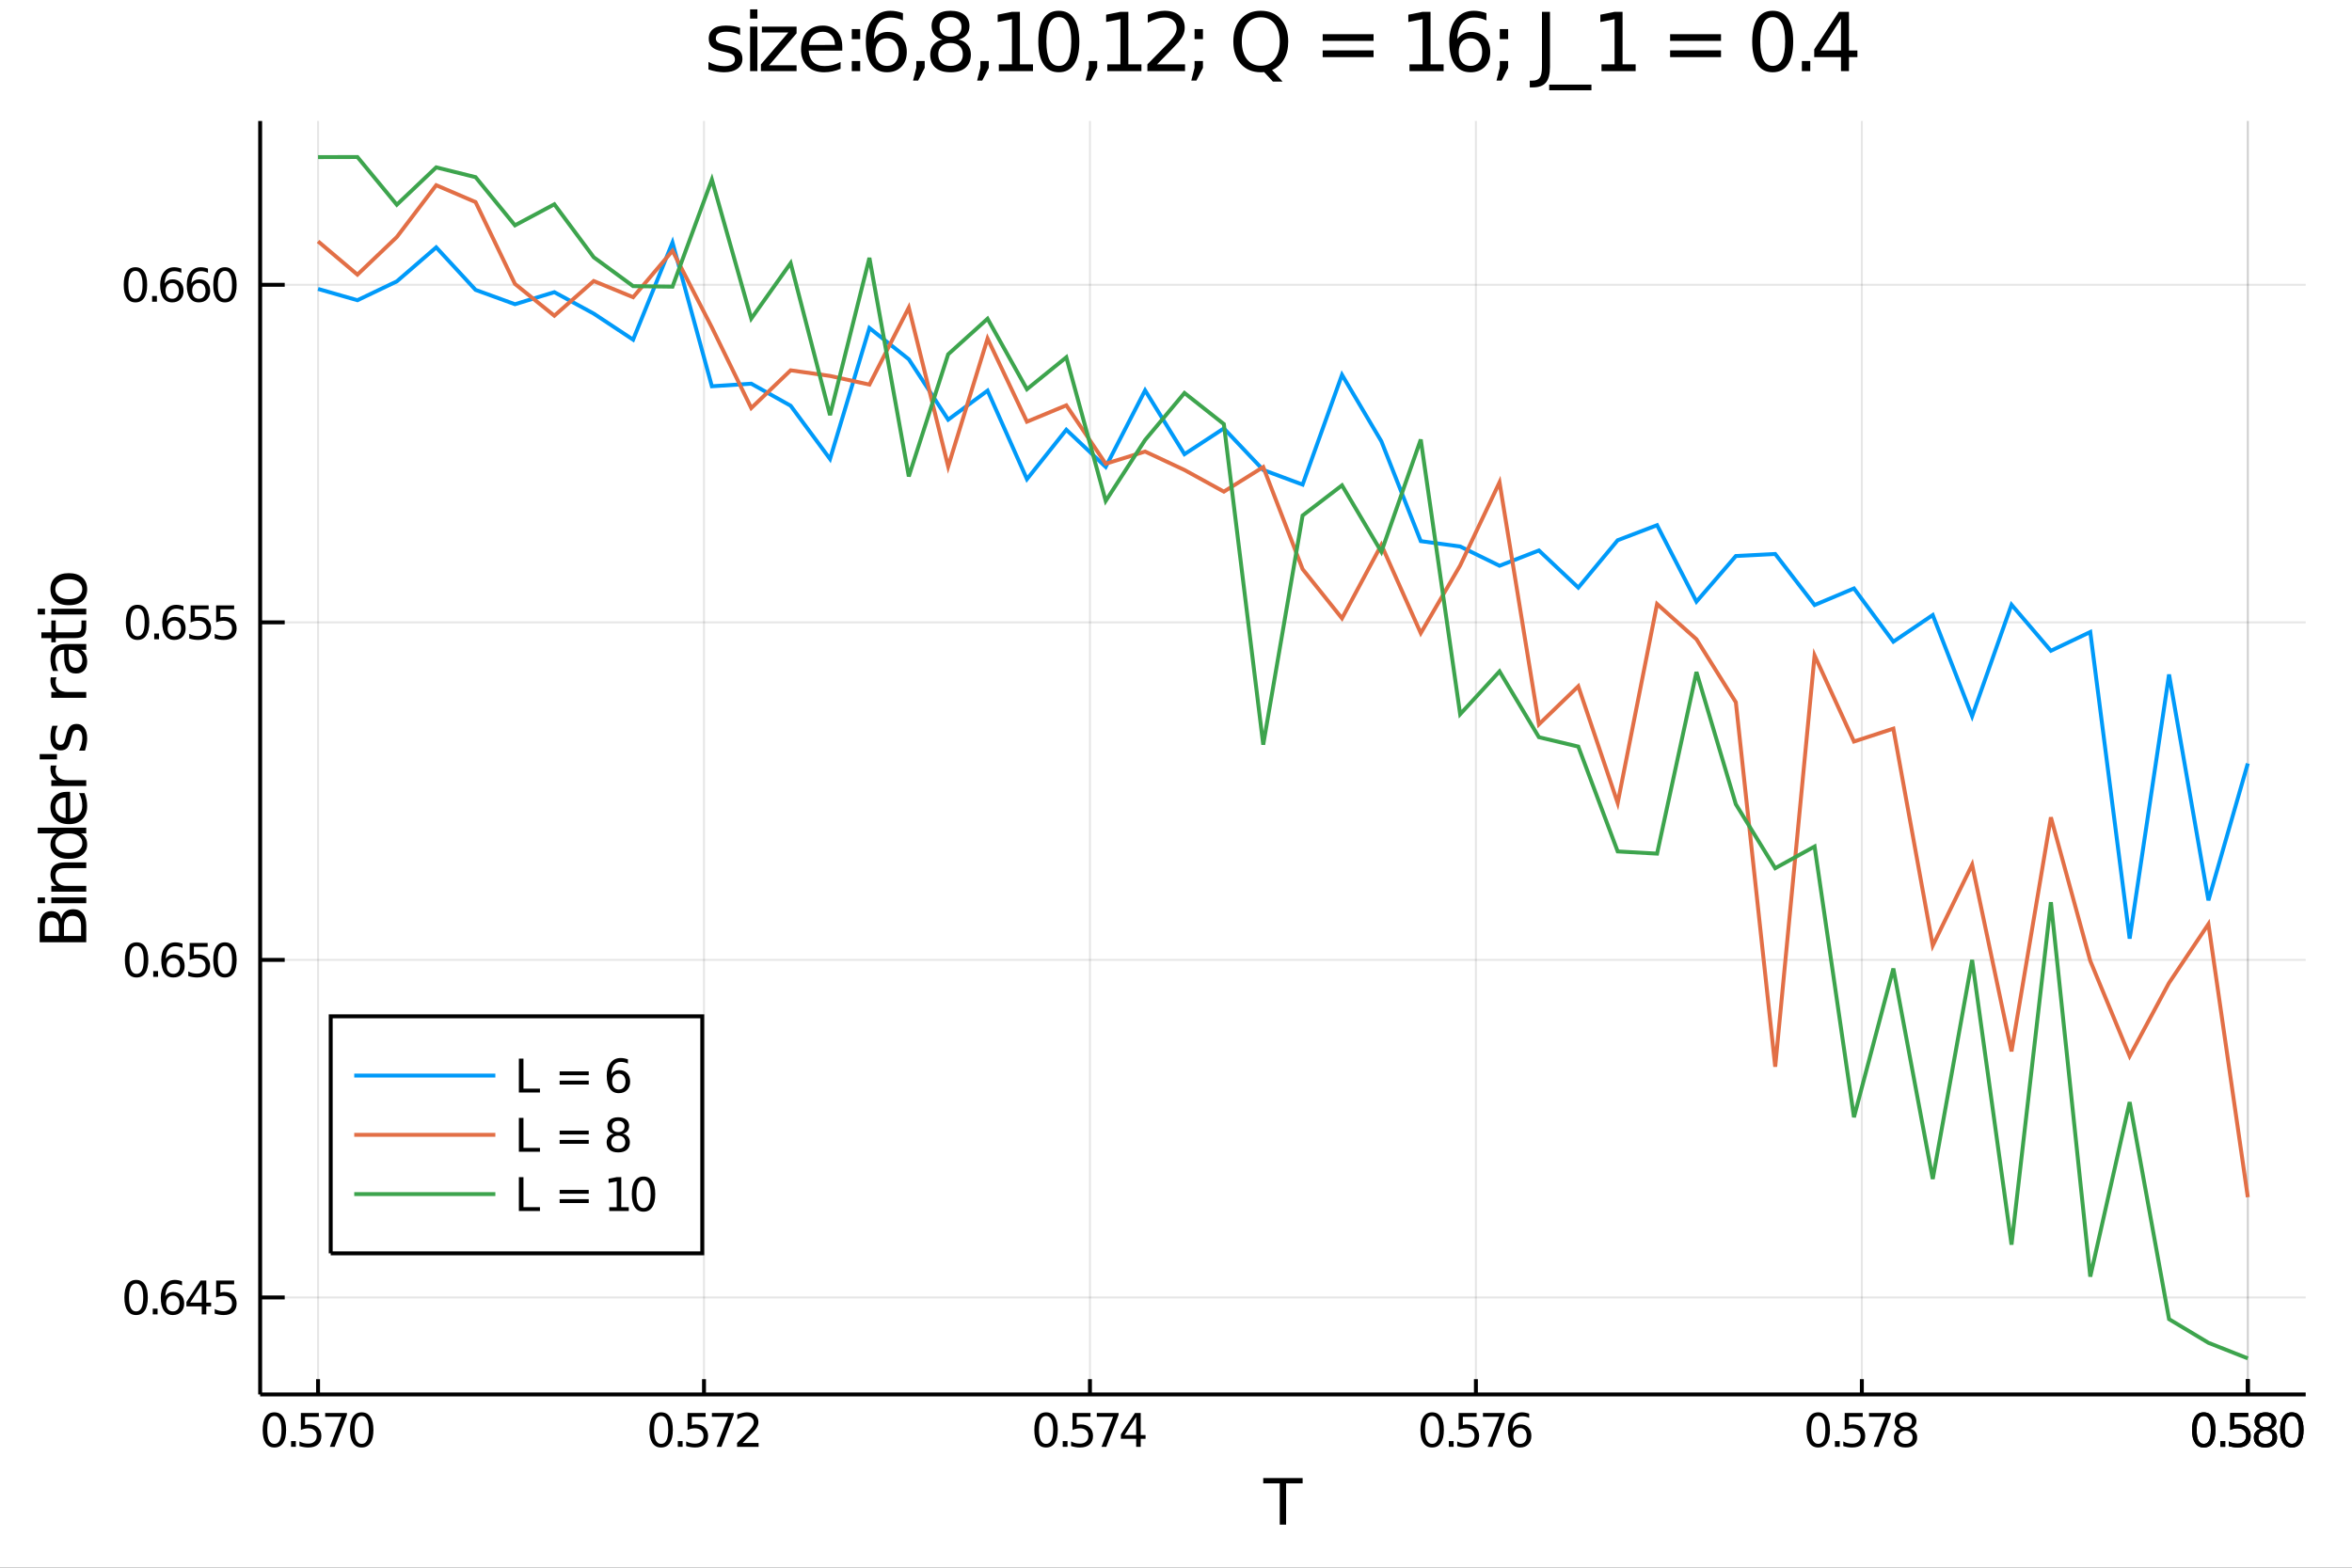<?xml version="1.0" encoding="utf-8"?>
<svg xmlns="http://www.w3.org/2000/svg" xmlns:xlink="http://www.w3.org/1999/xlink" width="4800" height="3200" viewBox="0 0 19200 12800">
<rect x="0" y="0" width="19200" height="12800" fill="#333333" stroke="none"/>
<defs>
  <clipPath id="clip6600">
    <rect x="0" y="0" width="19200" height="12800"/>
  </clipPath>
</defs>
<path clip-path="url(#clip6600)" d="
M0 12800 L19200 12800 L19200 0 L0 0  Z
  " fill="#ffffff" fill-rule="evenodd" fill-opacity="1"/>
<defs>
  <clipPath id="clip6601">
    <rect x="3840" y="0" width="13441" height="12800"/>
  </clipPath>
</defs>
<path clip-path="url(#clip6600)" d="
M2123.74 11385.4 L18822 11385.4 L18822 987.777 L2123.74 987.777  Z
  " fill="#ffffff" fill-rule="evenodd" fill-opacity="1"/>
<defs>
  <clipPath id="clip6602">
    <rect x="2123" y="987" width="16699" height="10399"/>
  </clipPath>
</defs>
<polyline clip-path="url(#clip6602)" style="stroke:#000000; stroke-width:16; stroke-opacity:0.1; fill:none" points="
  2596.34,11385.4 2596.34,987.777 
  "/>
<polyline clip-path="url(#clip6602)" style="stroke:#000000; stroke-width:16; stroke-opacity:0.1; fill:none" points="
  5746.96,11385.4 5746.96,987.777 
  "/>
<polyline clip-path="url(#clip6602)" style="stroke:#000000; stroke-width:16; stroke-opacity:0.1; fill:none" points="
  8897.58,11385.4 8897.58,987.777 
  "/>
<polyline clip-path="url(#clip6602)" style="stroke:#000000; stroke-width:16; stroke-opacity:0.1; fill:none" points="
  12048.2,11385.4 12048.2,987.777 
  "/>
<polyline clip-path="url(#clip6602)" style="stroke:#000000; stroke-width:16; stroke-opacity:0.1; fill:none" points="
  15198.8,11385.4 15198.8,987.777 
  "/>
<polyline clip-path="url(#clip6602)" style="stroke:#000000; stroke-width:16; stroke-opacity:0.1; fill:none" points="
  18349.5,11385.4 18349.5,987.777 
  "/>
<polyline clip-path="url(#clip6602)" style="stroke:#000000; stroke-width:16; stroke-opacity:0.1; fill:none" points="
  18349.5,11385.4 18349.5,987.777 
  "/>
<polyline clip-path="url(#clip6602)" style="stroke:#000000; stroke-width:16; stroke-opacity:0.1; fill:none" points="
  2123.74,10593.6 18822,10593.6 
  "/>
<polyline clip-path="url(#clip6602)" style="stroke:#000000; stroke-width:16; stroke-opacity:0.1; fill:none" points="
  2123.74,7837.51 18822,7837.51 
  "/>
<polyline clip-path="url(#clip6602)" style="stroke:#000000; stroke-width:16; stroke-opacity:0.1; fill:none" points="
  2123.74,5081.42 18822,5081.42 
  "/>
<polyline clip-path="url(#clip6602)" style="stroke:#000000; stroke-width:16; stroke-opacity:0.1; fill:none" points="
  2123.74,2325.33 18822,2325.33 
  "/>
<polyline clip-path="url(#clip6600)" style="stroke:#000000; stroke-width:32; stroke-opacity:1; fill:none" points="
  2123.74,11385.4 18822,11385.4 
  "/>
<polyline clip-path="url(#clip6600)" style="stroke:#000000; stroke-width:32; stroke-opacity:1; fill:none" points="
  2123.74,11385.4 2123.74,987.777 
  "/>
<polyline clip-path="url(#clip6600)" style="stroke:#000000; stroke-width:32; stroke-opacity:1; fill:none" points="
  2596.34,11385.4 2596.34,11260.7 
  "/>
<polyline clip-path="url(#clip6600)" style="stroke:#000000; stroke-width:32; stroke-opacity:1; fill:none" points="
  5746.96,11385.4 5746.96,11260.7 
  "/>
<polyline clip-path="url(#clip6600)" style="stroke:#000000; stroke-width:32; stroke-opacity:1; fill:none" points="
  8897.58,11385.4 8897.58,11260.7 
  "/>
<polyline clip-path="url(#clip6600)" style="stroke:#000000; stroke-width:32; stroke-opacity:1; fill:none" points="
  12048.2,11385.4 12048.2,11260.7 
  "/>
<polyline clip-path="url(#clip6600)" style="stroke:#000000; stroke-width:32; stroke-opacity:1; fill:none" points="
  15198.8,11385.4 15198.8,11260.7 
  "/>
<polyline clip-path="url(#clip6600)" style="stroke:#000000; stroke-width:32; stroke-opacity:1; fill:none" points="
  18349.5,11385.4 18349.5,11260.7 
  "/>
<polyline clip-path="url(#clip6600)" style="stroke:#000000; stroke-width:32; stroke-opacity:1; fill:none" points="
  18349.5,11385.4 18349.5,11260.7 
  "/>
<polyline clip-path="url(#clip6600)" style="stroke:#000000; stroke-width:32; stroke-opacity:1; fill:none" points="
  2123.74,10593.6 2324.12,10593.6 
  "/>
<polyline clip-path="url(#clip6600)" style="stroke:#000000; stroke-width:32; stroke-opacity:1; fill:none" points="
  2123.74,7837.51 2324.12,7837.51 
  "/>
<polyline clip-path="url(#clip6600)" style="stroke:#000000; stroke-width:32; stroke-opacity:1; fill:none" points="
  2123.74,5081.42 2324.12,5081.42 
  "/>
<polyline clip-path="url(#clip6600)" style="stroke:#000000; stroke-width:32; stroke-opacity:1; fill:none" points="
  2123.74,2325.33 2324.12,2325.33 
  "/>
<path clip-path="url(#clip6600)" d="M 0 0 M2239.95 11561.4 Q2211.06 11561.4 2196.43 11589.9 Q2181.99 11618.2 2181.99 11675.3 Q2181.99 11732.1 2196.43 11760.6 Q2211.06 11789 2239.95 11789 Q2269.02 11789 2283.47 11760.6 Q2298.1 11732.1 2298.1 11675.3 Q2298.1 11618.2 2283.47 11589.9 Q2269.02 11561.4 2239.95 11561.4 M2239.95 11531.7 Q2286.43 11531.7 2310.88 11568.6 Q2335.5 11605.3 2335.5 11675.3 Q2335.5 11745.1 2310.88 11781.9 Q2286.43 11818.6 2239.95 11818.6 Q2193.47 11818.6 2168.84 11781.9 Q2144.39 11745.1 2144.39 11675.3 Q2144.39 11605.3 2168.84 11568.6 Q2193.47 11531.7 2239.95 11531.7 Z" fill="#000000" fill-rule="evenodd" fill-opacity="1" /><path clip-path="url(#clip6600)" d="M 0 0 M2376.06 11766.2 L2415.13 11766.2 L2415.13 11813.2 L2376.06 11813.2 L2376.06 11766.2 Z" fill="#000000" fill-rule="evenodd" fill-opacity="1" /><path clip-path="url(#clip6600)" d="M 0 0 M2456.06 11536.7 L2602.91 11536.7 L2602.91 11568.2 L2490.32 11568.2 L2490.32 11636 Q2498.47 11633.2 2506.61 11631.9 Q2514.76 11630.4 2522.91 11630.4 Q2569.21 11630.4 2596.24 11655.8 Q2623.28 11681.2 2623.28 11724.5 Q2623.28 11769.1 2595.5 11794 Q2567.73 11818.6 2517.17 11818.6 Q2499.76 11818.6 2481.61 11815.6 Q2463.65 11812.7 2444.39 11806.7 L2444.39 11769.1 Q2461.06 11778.2 2478.84 11782.7 Q2496.61 11787.1 2516.43 11787.1 Q2548.47 11787.1 2567.17 11770.3 Q2585.87 11753.4 2585.87 11724.5 Q2585.87 11695.6 2567.17 11678.8 Q2548.47 11661.9 2516.43 11661.9 Q2501.43 11661.9 2486.43 11665.3 Q2471.61 11668.6 2456.06 11675.6 L2456.06 11536.7 Z" fill="#000000" fill-rule="evenodd" fill-opacity="1" /><path clip-path="url(#clip6600)" d="M 0 0 M2654.39 11536.7 L2832.17 11536.7 L2832.17 11552.7 L2731.8 11813.2 L2692.72 11813.2 L2787.17 11568.2 L2654.39 11568.2 L2654.39 11536.7 Z" fill="#000000" fill-rule="evenodd" fill-opacity="1" /><path clip-path="url(#clip6600)" d="M 0 0 M2952.72 11561.4 Q2923.83 11561.4 2909.21 11589.9 Q2894.76 11618.2 2894.76 11675.3 Q2894.76 11732.1 2909.21 11760.6 Q2923.83 11789 2952.72 11789 Q2981.8 11789 2996.24 11760.6 Q3010.87 11732.1 3010.87 11675.3 Q3010.87 11618.2 2996.24 11589.9 Q2981.8 11561.4 2952.72 11561.4 M2952.72 11531.7 Q2999.2 11531.7 3023.65 11568.6 Q3048.28 11605.3 3048.28 11675.3 Q3048.28 11745.1 3023.65 11781.9 Q2999.2 11818.6 2952.72 11818.6 Q2906.24 11818.6 2881.61 11781.9 Q2857.17 11745.1 2857.17 11675.3 Q2857.17 11605.3 2881.61 11568.6 Q2906.24 11531.7 2952.72 11531.7 Z" fill="#000000" fill-rule="evenodd" fill-opacity="1" /><path clip-path="url(#clip6600)" d="M 0 0 M5396.96 11561.4 Q5368.07 11561.4 5353.44 11589.9 Q5339 11618.2 5339 11675.3 Q5339 11732.1 5353.44 11760.6 Q5368.07 11789 5396.96 11789 Q5426.04 11789 5440.48 11760.6 Q5455.11 11732.1 5455.11 11675.3 Q5455.11 11618.2 5440.48 11589.9 Q5426.04 11561.4 5396.96 11561.4 M5396.96 11531.7 Q5443.44 11531.7 5467.89 11568.6 Q5492.52 11605.3 5492.52 11675.3 Q5492.52 11745.1 5467.89 11781.9 Q5443.44 11818.6 5396.96 11818.6 Q5350.48 11818.6 5325.85 11781.9 Q5301.41 11745.1 5301.41 11675.3 Q5301.41 11605.3 5325.85 11568.6 Q5350.48 11531.7 5396.96 11531.7 Z" fill="#000000" fill-rule="evenodd" fill-opacity="1" /><path clip-path="url(#clip6600)" d="M 0 0 M5533.07 11766.2 L5572.15 11766.2 L5572.15 11813.2 L5533.07 11813.2 L5533.07 11766.2 Z" fill="#000000" fill-rule="evenodd" fill-opacity="1" /><path clip-path="url(#clip6600)" d="M 0 0 M5613.07 11536.7 L5759.92 11536.7 L5759.92 11568.2 L5647.33 11568.2 L5647.33 11636 Q5655.48 11633.2 5663.63 11631.9 Q5671.78 11630.4 5679.92 11630.4 Q5726.22 11630.4 5753.26 11655.8 Q5780.29 11681.2 5780.29 11724.5 Q5780.29 11769.1 5752.52 11794 Q5724.74 11818.6 5674.18 11818.6 Q5656.78 11818.6 5638.63 11815.6 Q5620.66 11812.7 5601.41 11806.7 L5601.41 11769.1 Q5618.07 11778.2 5635.85 11782.7 Q5653.63 11787.1 5673.44 11787.1 Q5705.48 11787.1 5724.18 11770.3 Q5742.89 11753.4 5742.89 11724.5 Q5742.89 11695.6 5724.18 11678.8 Q5705.48 11661.9 5673.44 11661.9 Q5658.44 11661.9 5643.44 11665.3 Q5628.63 11668.6 5613.07 11675.6 L5613.07 11536.7 Z" fill="#000000" fill-rule="evenodd" fill-opacity="1" /><path clip-path="url(#clip6600)" d="M 0 0 M5811.4 11536.7 L5989.18 11536.7 L5989.18 11552.7 L5888.81 11813.2 L5849.74 11813.2 L5944.18 11568.2 L5811.4 11568.2 L5811.4 11536.7 Z" fill="#000000" fill-rule="evenodd" fill-opacity="1" /><path clip-path="url(#clip6600)" d="M 0 0 M6061.96 11781.7 L6192.51 11781.7 L6192.51 11813.2 L6016.96 11813.2 L6016.96 11781.7 Q6038.25 11759.7 6074.92 11722.7 Q6111.77 11685.4 6121.22 11674.7 Q6139.18 11654.5 6146.22 11640.6 Q6153.44 11626.5 6153.44 11613 Q6153.44 11591 6137.88 11577.1 Q6122.51 11563.2 6097.7 11563.2 Q6080.11 11563.2 6060.48 11569.3 Q6041.03 11575.4 6018.81 11587.8 L6018.81 11550.1 Q6041.4 11541 6061.03 11536.4 Q6080.66 11531.7 6096.96 11531.7 Q6139.92 11531.7 6165.48 11553.2 Q6191.03 11574.7 6191.03 11610.6 Q6191.03 11627.7 6184.55 11643 Q6178.25 11658.2 6161.4 11679 Q6156.77 11684.3 6131.96 11710.1 Q6107.14 11735.6 6061.96 11781.7 Z" fill="#000000" fill-rule="evenodd" fill-opacity="1" /><path clip-path="url(#clip6600)" d="M 0 0 M8539.25 11561.4 Q8510.36 11561.4 8495.73 11589.9 Q8481.29 11618.2 8481.29 11675.3 Q8481.29 11732.1 8495.73 11760.6 Q8510.36 11789 8539.25 11789 Q8568.33 11789 8582.77 11760.6 Q8597.4 11732.1 8597.4 11675.3 Q8597.4 11618.2 8582.77 11589.9 Q8568.33 11561.4 8539.25 11561.4 M8539.25 11531.7 Q8585.73 11531.7 8610.18 11568.6 Q8634.81 11605.3 8634.81 11675.3 Q8634.81 11745.1 8610.18 11781.9 Q8585.73 11818.6 8539.25 11818.6 Q8492.77 11818.6 8468.14 11781.9 Q8443.7 11745.1 8443.7 11675.3 Q8443.7 11605.3 8468.14 11568.6 Q8492.77 11531.7 8539.25 11531.7 Z" fill="#000000" fill-rule="evenodd" fill-opacity="1" /><path clip-path="url(#clip6600)" d="M 0 0 M8675.36 11766.2 L8714.44 11766.2 L8714.44 11813.2 L8675.36 11813.2 L8675.36 11766.2 Z" fill="#000000" fill-rule="evenodd" fill-opacity="1" /><path clip-path="url(#clip6600)" d="M 0 0 M8755.36 11536.7 L8902.21 11536.7 L8902.21 11568.2 L8789.62 11568.2 L8789.62 11636 Q8797.77 11633.2 8805.92 11631.9 Q8814.07 11630.4 8822.21 11630.4 Q8868.51 11630.4 8895.55 11655.8 Q8922.58 11681.2 8922.58 11724.5 Q8922.58 11769.1 8894.81 11794 Q8867.03 11818.6 8816.47 11818.6 Q8799.07 11818.6 8780.92 11815.6 Q8762.95 11812.7 8743.7 11806.7 L8743.7 11769.1 Q8760.36 11778.2 8778.14 11782.7 Q8795.92 11787.1 8815.73 11787.1 Q8847.77 11787.1 8866.47 11770.3 Q8885.18 11753.4 8885.18 11724.5 Q8885.18 11695.6 8866.47 11678.8 Q8847.77 11661.9 8815.73 11661.9 Q8800.73 11661.9 8785.73 11665.3 Q8770.92 11668.6 8755.36 11675.6 L8755.36 11536.7 Z" fill="#000000" fill-rule="evenodd" fill-opacity="1" /><path clip-path="url(#clip6600)" d="M 0 0 M8953.69 11536.7 L9131.47 11536.7 L9131.47 11552.7 L9031.1 11813.2 L8992.03 11813.2 L9086.47 11568.2 L8953.69 11568.2 L8953.69 11536.7 Z" fill="#000000" fill-rule="evenodd" fill-opacity="1" /><path clip-path="url(#clip6600)" d="M 0 0 M9274.8 11569.3 L9180.36 11716.9 L9274.8 11716.9 L9274.8 11569.3 M9264.99 11536.7 L9312.03 11536.7 L9312.03 11716.9 L9351.47 11716.9 L9351.47 11748 L9312.03 11748 L9312.03 11813.2 L9274.8 11813.2 L9274.8 11748 L9149.99 11748 L9149.99 11711.9 L9264.99 11536.7 Z" fill="#000000" fill-rule="evenodd" fill-opacity="1" /><path clip-path="url(#clip6600)" d="M 0 0 M11691.2 11561.4 Q11662.3 11561.4 11647.7 11589.9 Q11633.2 11618.2 11633.2 11675.3 Q11633.2 11732.1 11647.7 11760.6 Q11662.3 11789 11691.2 11789 Q11720.2 11789 11734.7 11760.6 Q11749.3 11732.1 11749.3 11675.3 Q11749.3 11618.2 11734.7 11589.9 Q11720.2 11561.4 11691.2 11561.4 M11691.2 11531.7 Q11737.7 11531.7 11762.1 11568.6 Q11786.7 11605.3 11786.7 11675.3 Q11786.7 11745.1 11762.1 11781.9 Q11737.7 11818.6 11691.2 11818.6 Q11644.7 11818.6 11620.1 11781.9 Q11595.6 11745.1 11595.6 11675.3 Q11595.6 11605.3 11620.1 11568.6 Q11644.7 11531.7 11691.2 11531.7 Z" fill="#000000" fill-rule="evenodd" fill-opacity="1" /><path clip-path="url(#clip6600)" d="M 0 0 M11827.3 11766.2 L11866.4 11766.2 L11866.4 11813.2 L11827.3 11813.2 L11827.3 11766.2 Z" fill="#000000" fill-rule="evenodd" fill-opacity="1" /><path clip-path="url(#clip6600)" d="M 0 0 M11907.3 11536.7 L12054.1 11536.7 L12054.1 11568.2 L11941.5 11568.2 L11941.5 11636 Q11949.7 11633.2 11957.8 11631.9 Q11966 11630.4 11974.1 11630.4 Q12020.4 11630.4 12047.5 11655.8 Q12074.5 11681.2 12074.5 11724.5 Q12074.5 11769.1 12046.7 11794 Q12018.9 11818.6 11968.4 11818.6 Q11951 11818.6 11932.8 11815.6 Q11914.9 11812.7 11895.6 11806.7 L11895.6 11769.1 Q11912.3 11778.2 11930.1 11782.7 Q11947.8 11787.1 11967.7 11787.1 Q11999.7 11787.1 12018.4 11770.3 Q12037.1 11753.4 12037.1 11724.5 Q12037.1 11695.6 12018.4 11678.8 Q11999.7 11661.9 11967.7 11661.9 Q11952.7 11661.9 11937.7 11665.3 Q11922.8 11668.6 11907.3 11675.6 L11907.3 11536.7 Z" fill="#000000" fill-rule="evenodd" fill-opacity="1" /><path clip-path="url(#clip6600)" d="M 0 0 M12105.6 11536.7 L12283.4 11536.7 L12283.4 11552.7 L12183 11813.2 L12143.9 11813.2 L12238.4 11568.2 L12105.6 11568.2 L12105.6 11536.7 Z" fill="#000000" fill-rule="evenodd" fill-opacity="1" /><path clip-path="url(#clip6600)" d="M 0 0 M12408.6 11660.1 Q12383.4 11660.1 12368.6 11677.3 Q12353.9 11694.5 12353.9 11724.5 Q12353.9 11754.3 12368.6 11771.7 Q12383.4 11789 12408.6 11789 Q12433.8 11789 12448.4 11771.7 Q12463.2 11754.3 12463.2 11724.5 Q12463.2 11694.5 12448.4 11677.3 Q12433.8 11660.1 12408.6 11660.1 M12482.8 11542.8 L12482.8 11576.9 Q12468.8 11570.3 12454.3 11566.7 Q12440.1 11563.2 12426 11563.2 Q12388.9 11563.2 12369.3 11588.2 Q12349.9 11613.2 12347.1 11663.8 Q12358 11647.7 12374.5 11639.1 Q12391 11630.4 12410.8 11630.4 Q12452.5 11630.4 12476.5 11655.8 Q12500.8 11681 12500.8 11724.5 Q12500.8 11767.1 12475.6 11792.8 Q12450.4 11818.6 12408.6 11818.6 Q12360.6 11818.6 12335.2 11781.9 Q12309.9 11745.1 12309.9 11675.3 Q12309.9 11609.7 12341 11570.8 Q12372.1 11531.7 12424.5 11531.7 Q12438.6 11531.7 12452.8 11534.5 Q12467.3 11537.3 12482.8 11542.8 Z" fill="#000000" fill-rule="evenodd" fill-opacity="1" /><path clip-path="url(#clip6600)" d="M 0 0 M14842.8 11561.4 Q14813.9 11561.4 14799.3 11589.9 Q14784.9 11618.2 14784.9 11675.3 Q14784.9 11732.1 14799.3 11760.6 Q14813.9 11789 14842.8 11789 Q14871.9 11789 14886.3 11760.6 Q14901 11732.1 14901 11675.3 Q14901 11618.2 14886.3 11589.9 Q14871.9 11561.4 14842.8 11561.4 M14842.8 11531.7 Q14889.3 11531.7 14913.7 11568.6 Q14938.4 11605.3 14938.4 11675.3 Q14938.4 11745.1 14913.7 11781.9 Q14889.3 11818.6 14842.8 11818.6 Q14796.3 11818.6 14771.7 11781.9 Q14747.3 11745.1 14747.3 11675.3 Q14747.3 11605.3 14771.7 11568.6 Q14796.3 11531.7 14842.8 11531.7 Z" fill="#000000" fill-rule="evenodd" fill-opacity="1" /><path clip-path="url(#clip6600)" d="M 0 0 M14978.9 11766.2 L15018 11766.2 L15018 11813.2 L14978.9 11813.2 L14978.9 11766.2 Z" fill="#000000" fill-rule="evenodd" fill-opacity="1" /><path clip-path="url(#clip6600)" d="M 0 0 M15058.9 11536.7 L15205.8 11536.7 L15205.8 11568.2 L15093.2 11568.2 L15093.2 11636 Q15101.3 11633.2 15109.5 11631.9 Q15117.6 11630.4 15125.8 11630.4 Q15172.1 11630.4 15199.1 11655.8 Q15226.1 11681.2 15226.1 11724.5 Q15226.1 11769.1 15198.4 11794 Q15170.6 11818.6 15120 11818.6 Q15102.6 11818.6 15084.5 11815.6 Q15066.5 11812.7 15047.3 11806.7 L15047.3 11769.1 Q15063.9 11778.2 15081.7 11782.7 Q15099.5 11787.1 15119.3 11787.1 Q15151.3 11787.1 15170 11770.3 Q15188.7 11753.4 15188.7 11724.5 Q15188.7 11695.6 15170 11678.8 Q15151.3 11661.9 15119.3 11661.9 Q15104.3 11661.9 15089.3 11665.3 Q15074.5 11668.6 15058.9 11675.6 L15058.9 11536.7 Z" fill="#000000" fill-rule="evenodd" fill-opacity="1" /><path clip-path="url(#clip6600)" d="M 0 0 M15257.3 11536.7 L15435 11536.7 L15435 11552.7 L15334.7 11813.2 L15295.6 11813.2 L15390 11568.2 L15257.3 11568.2 L15257.3 11536.7 Z" fill="#000000" fill-rule="evenodd" fill-opacity="1" /><path clip-path="url(#clip6600)" d="M 0 0 M15555.6 11681.9 Q15528.9 11681.9 15513.6 11696.2 Q15498.4 11710.4 15498.4 11735.4 Q15498.4 11760.4 15513.6 11774.7 Q15528.9 11789 15555.6 11789 Q15582.3 11789 15597.6 11774.7 Q15613 11760.3 15613 11735.4 Q15613 11710.4 15597.6 11696.2 Q15582.4 11681.9 15555.6 11681.9 M15518.2 11666 Q15494.1 11660.1 15480.6 11643.6 Q15467.3 11627.1 15467.3 11603.4 Q15467.3 11570.3 15490.8 11551 Q15514.5 11531.7 15555.6 11531.7 Q15596.9 11531.7 15620.4 11551 Q15643.9 11570.3 15643.9 11603.4 Q15643.9 11627.1 15630.4 11643.6 Q15617.1 11660.1 15593.2 11666 Q15620.2 11672.3 15635.2 11690.6 Q15650.4 11709 15650.4 11735.4 Q15650.4 11775.6 15625.8 11797.1 Q15601.3 11818.6 15555.6 11818.6 Q15509.8 11818.6 15485.2 11797.1 Q15460.8 11775.6 15460.8 11735.4 Q15460.8 11709 15476 11690.6 Q15491.1 11672.3 15518.2 11666 M15504.5 11606.9 Q15504.5 11628.4 15517.8 11640.4 Q15531.3 11652.5 15555.6 11652.5 Q15579.7 11652.5 15593.2 11640.4 Q15606.9 11628.4 15606.9 11606.9 Q15606.9 11585.4 15593.2 11573.4 Q15579.7 11561.4 15555.6 11561.4 Q15531.3 11561.4 15517.8 11573.4 Q15504.5 11585.4 15504.5 11606.9 Z" fill="#000000" fill-rule="evenodd" fill-opacity="1" /><path clip-path="url(#clip6600)" d="M 0 0 M17989.8 11561.4 Q17960.9 11561.4 17946.3 11589.9 Q17931.9 11618.2 17931.9 11675.3 Q17931.9 11732.1 17946.3 11760.6 Q17960.9 11789 17989.8 11789 Q18018.9 11789 18033.3 11760.6 Q18048 11732.1 18048 11675.3 Q18048 11618.2 18033.3 11589.9 Q18018.9 11561.4 17989.8 11561.4 M17989.8 11531.7 Q18036.3 11531.7 18060.8 11568.6 Q18085.4 11605.3 18085.4 11675.3 Q18085.4 11745.1 18060.8 11781.9 Q18036.3 11818.6 17989.8 11818.6 Q17943.3 11818.6 17918.7 11781.9 Q17894.3 11745.1 17894.3 11675.3 Q17894.3 11605.3 17918.7 11568.6 Q17943.3 11531.7 17989.8 11531.7 Z" fill="#000000" fill-rule="evenodd" fill-opacity="1" /><path clip-path="url(#clip6600)" d="M 0 0 M18125.9 11766.2 L18165 11766.2 L18165 11813.2 L18125.9 11813.2 L18125.9 11766.2 Z" fill="#000000" fill-rule="evenodd" fill-opacity="1" /><path clip-path="url(#clip6600)" d="M 0 0 M18205.9 11536.7 L18352.8 11536.7 L18352.8 11568.2 L18240.2 11568.2 L18240.2 11636 Q18248.3 11633.2 18256.5 11631.9 Q18264.6 11630.4 18272.8 11630.4 Q18319.1 11630.4 18346.1 11655.8 Q18373.2 11681.2 18373.2 11724.5 Q18373.2 11769.1 18345.4 11794 Q18317.6 11818.6 18267 11818.6 Q18249.6 11818.6 18231.5 11815.6 Q18213.5 11812.7 18194.3 11806.7 L18194.3 11769.1 Q18210.9 11778.2 18228.7 11782.7 Q18246.5 11787.1 18266.3 11787.1 Q18298.3 11787.1 18317 11770.3 Q18335.8 11753.4 18335.8 11724.5 Q18335.8 11695.6 18317 11678.8 Q18298.3 11661.9 18266.3 11661.9 Q18251.3 11661.9 18236.3 11665.3 Q18221.5 11668.6 18205.9 11675.6 L18205.9 11536.7 Z" fill="#000000" fill-rule="evenodd" fill-opacity="1" /><path clip-path="url(#clip6600)" d="M 0 0 M18493.7 11681.9 Q18467 11681.9 18451.7 11696.2 Q18436.5 11710.4 18436.5 11735.4 Q18436.5 11760.4 18451.7 11774.7 Q18467 11789 18493.7 11789 Q18520.4 11789 18535.7 11774.7 Q18551.1 11760.3 18551.1 11735.4 Q18551.1 11710.4 18535.7 11696.2 Q18520.6 11681.9 18493.7 11681.9 M18456.3 11666 Q18432.2 11660.1 18418.7 11643.6 Q18405.4 11627.1 18405.4 11603.4 Q18405.4 11570.3 18428.9 11551 Q18452.6 11531.7 18493.7 11531.7 Q18535 11531.7 18558.5 11551 Q18582 11570.3 18582 11603.4 Q18582 11627.1 18568.5 11643.6 Q18555.2 11660.1 18531.3 11666 Q18558.3 11672.3 18573.3 11690.6 Q18588.5 11709 18588.5 11735.4 Q18588.5 11775.6 18563.9 11797.1 Q18539.5 11818.6 18493.7 11818.6 Q18448 11818.6 18423.3 11797.1 Q18398.9 11775.6 18398.9 11735.4 Q18398.9 11709 18414.1 11690.6 Q18429.3 11672.3 18456.3 11666 M18442.6 11606.9 Q18442.6 11628.4 18455.9 11640.4 Q18469.5 11652.5 18493.7 11652.5 Q18517.8 11652.5 18531.3 11640.4 Q18545 11628.4 18545 11606.9 Q18545 11585.4 18531.3 11573.4 Q18517.8 11561.4 18493.7 11561.4 Q18469.5 11561.4 18455.9 11573.4 Q18442.6 11585.4 18442.6 11606.9 Z" fill="#000000" fill-rule="evenodd" fill-opacity="1" /><path clip-path="url(#clip6600)" d="M 0 0 M18709.1 11561.4 Q18680.2 11561.4 18665.6 11589.9 Q18651.1 11618.2 18651.1 11675.3 Q18651.1 11732.1 18665.6 11760.6 Q18680.2 11789 18709.1 11789 Q18738.2 11789 18752.6 11760.6 Q18767.2 11732.1 18767.2 11675.3 Q18767.2 11618.2 18752.6 11589.9 Q18738.2 11561.4 18709.1 11561.4 M18709.1 11531.7 Q18755.6 11531.7 18780 11568.6 Q18804.6 11605.3 18804.6 11675.3 Q18804.6 11745.1 18780 11781.9 Q18755.6 11818.6 18709.1 11818.6 Q18662.6 11818.6 18638 11781.9 Q18613.5 11745.1 18613.5 11675.3 Q18613.5 11605.3 18638 11568.6 Q18662.6 11531.7 18709.1 11531.7 Z" fill="#000000" fill-rule="evenodd" fill-opacity="1" /><path clip-path="url(#clip6600)" d="M 0 0 M17989.8 11561.4 Q17960.9 11561.4 17946.3 11589.9 Q17931.9 11618.2 17931.9 11675.3 Q17931.9 11732.1 17946.3 11760.6 Q17960.9 11789 17989.8 11789 Q18018.9 11789 18033.3 11760.6 Q18048 11732.1 18048 11675.3 Q18048 11618.2 18033.3 11589.9 Q18018.9 11561.4 17989.8 11561.4 M17989.8 11531.7 Q18036.3 11531.7 18060.8 11568.6 Q18085.4 11605.3 18085.4 11675.3 Q18085.4 11745.1 18060.8 11781.9 Q18036.3 11818.6 17989.8 11818.6 Q17943.3 11818.6 17918.7 11781.9 Q17894.3 11745.1 17894.3 11675.3 Q17894.3 11605.3 17918.7 11568.6 Q17943.3 11531.7 17989.8 11531.7 Z" fill="#000000" fill-rule="evenodd" fill-opacity="1" /><path clip-path="url(#clip6600)" d="M 0 0 M18125.9 11766.2 L18165 11766.2 L18165 11813.2 L18125.9 11813.2 L18125.9 11766.2 Z" fill="#000000" fill-rule="evenodd" fill-opacity="1" /><path clip-path="url(#clip6600)" d="M 0 0 M18205.9 11536.7 L18352.8 11536.7 L18352.8 11568.2 L18240.2 11568.2 L18240.2 11636 Q18248.3 11633.2 18256.5 11631.9 Q18264.6 11630.4 18272.8 11630.4 Q18319.1 11630.4 18346.1 11655.8 Q18373.2 11681.2 18373.2 11724.5 Q18373.2 11769.1 18345.4 11794 Q18317.6 11818.6 18267 11818.6 Q18249.6 11818.6 18231.5 11815.6 Q18213.5 11812.7 18194.3 11806.7 L18194.3 11769.1 Q18210.9 11778.2 18228.7 11782.7 Q18246.5 11787.1 18266.3 11787.1 Q18298.3 11787.1 18317 11770.3 Q18335.8 11753.4 18335.8 11724.5 Q18335.8 11695.6 18317 11678.8 Q18298.3 11661.9 18266.3 11661.9 Q18251.3 11661.9 18236.3 11665.3 Q18221.5 11668.6 18205.9 11675.6 L18205.9 11536.7 Z" fill="#000000" fill-rule="evenodd" fill-opacity="1" /><path clip-path="url(#clip6600)" d="M 0 0 M18493.7 11681.9 Q18467 11681.9 18451.7 11696.2 Q18436.5 11710.4 18436.5 11735.4 Q18436.5 11760.4 18451.7 11774.7 Q18467 11789 18493.7 11789 Q18520.4 11789 18535.7 11774.7 Q18551.1 11760.3 18551.1 11735.4 Q18551.1 11710.4 18535.7 11696.2 Q18520.6 11681.9 18493.7 11681.9 M18456.3 11666 Q18432.2 11660.1 18418.7 11643.6 Q18405.4 11627.1 18405.4 11603.4 Q18405.4 11570.3 18428.9 11551 Q18452.6 11531.7 18493.7 11531.7 Q18535 11531.7 18558.5 11551 Q18582 11570.3 18582 11603.4 Q18582 11627.1 18568.5 11643.6 Q18555.2 11660.1 18531.3 11666 Q18558.3 11672.3 18573.3 11690.6 Q18588.5 11709 18588.5 11735.4 Q18588.5 11775.6 18563.9 11797.1 Q18539.5 11818.6 18493.7 11818.6 Q18448 11818.6 18423.3 11797.1 Q18398.9 11775.6 18398.9 11735.4 Q18398.9 11709 18414.1 11690.6 Q18429.3 11672.3 18456.3 11666 M18442.6 11606.9 Q18442.6 11628.4 18455.9 11640.4 Q18469.5 11652.5 18493.7 11652.5 Q18517.8 11652.5 18531.3 11640.4 Q18545 11628.4 18545 11606.9 Q18545 11585.4 18531.3 11573.4 Q18517.8 11561.4 18493.7 11561.4 Q18469.5 11561.4 18455.9 11573.4 Q18442.6 11585.4 18442.6 11606.9 Z" fill="#000000" fill-rule="evenodd" fill-opacity="1" /><path clip-path="url(#clip6600)" d="M 0 0 M18709.1 11561.4 Q18680.2 11561.4 18665.6 11589.9 Q18651.1 11618.2 18651.1 11675.3 Q18651.1 11732.1 18665.6 11760.6 Q18680.2 11789 18709.1 11789 Q18738.2 11789 18752.6 11760.6 Q18767.2 11732.1 18767.2 11675.3 Q18767.2 11618.2 18752.6 11589.9 Q18738.2 11561.4 18709.1 11561.4 M18709.1 11531.7 Q18755.6 11531.7 18780 11568.6 Q18804.6 11605.3 18804.6 11675.3 Q18804.6 11745.1 18780 11781.9 Q18755.6 11818.6 18709.1 11818.6 Q18662.6 11818.6 18638 11781.9 Q18613.5 11745.1 18613.5 11675.3 Q18613.5 11605.3 18638 11568.6 Q18662.6 11531.7 18709.1 11531.7 Z" fill="#000000" fill-rule="evenodd" fill-opacity="1" /><path clip-path="url(#clip6600)" d="M 0 0 M1111.01 10480 Q1082.12 10480 1067.49 10508.5 Q1053.04 10536.8 1053.04 10593.9 Q1053.04 10650.7 1067.49 10679.3 Q1082.12 10707.6 1111.01 10707.6 Q1140.08 10707.6 1154.52 10679.3 Q1169.15 10650.7 1169.15 10593.9 Q1169.15 10536.8 1154.52 10508.5 Q1140.08 10480 1111.01 10480 M1111.01 10450.4 Q1157.49 10450.4 1181.93 10487.2 Q1206.56 10523.9 1206.56 10593.9 Q1206.56 10663.7 1181.93 10700.6 Q1157.49 10737.2 1111.01 10737.2 Q1064.53 10737.2 1039.9 10700.6 Q1015.45 10663.7 1015.45 10593.9 Q1015.45 10523.9 1039.9 10487.2 Q1064.53 10450.4 1111.01 10450.4 Z" fill="#000000" fill-rule="evenodd" fill-opacity="1" /><path clip-path="url(#clip6600)" d="M 0 0 M1247.12 10684.8 L1286.19 10684.8 L1286.19 10731.8 L1247.12 10731.8 L1247.12 10684.8 Z" fill="#000000" fill-rule="evenodd" fill-opacity="1" /><path clip-path="url(#clip6600)" d="M 0 0 M1411.38 10578.7 Q1386.19 10578.7 1371.38 10595.9 Q1356.75 10613.1 1356.75 10643.1 Q1356.75 10673 1371.38 10690.4 Q1386.19 10707.6 1411.38 10707.6 Q1436.56 10707.6 1451.19 10690.4 Q1466 10673 1466 10643.1 Q1466 10613.1 1451.19 10595.9 Q1436.56 10578.7 1411.38 10578.7 M1485.63 10461.5 L1485.63 10495.6 Q1471.56 10488.9 1457.12 10485.4 Q1442.86 10481.8 1428.78 10481.8 Q1391.75 10481.8 1372.12 10506.8 Q1352.67 10531.8 1349.89 10582.4 Q1360.82 10566.3 1377.3 10557.8 Q1393.78 10549.1 1413.6 10549.1 Q1455.26 10549.1 1479.34 10574.4 Q1503.6 10599.6 1503.6 10643.1 Q1503.6 10685.7 1478.41 10711.5 Q1453.23 10737.2 1411.38 10737.2 Q1363.41 10737.2 1338.04 10700.6 Q1312.67 10663.7 1312.67 10593.9 Q1312.67 10528.3 1343.78 10489.4 Q1374.89 10450.4 1427.3 10450.4 Q1441.38 10450.4 1455.63 10453.1 Q1470.08 10455.9 1485.63 10461.5 Z" fill="#000000" fill-rule="evenodd" fill-opacity="1" /><path clip-path="url(#clip6600)" d="M 0 0 M1646.93 10488 L1552.49 10635.6 L1646.93 10635.6 L1646.93 10488 M1637.11 10455.4 L1684.15 10455.4 L1684.15 10635.6 L1723.6 10635.6 L1723.6 10666.7 L1684.15 10666.7 L1684.15 10731.8 L1646.93 10731.8 L1646.93 10666.7 L1522.12 10666.7 L1522.12 10630.6 L1637.11 10455.4 Z" fill="#000000" fill-rule="evenodd" fill-opacity="1" /><path clip-path="url(#clip6600)" d="M 0 0 M1764.52 10455.4 L1911.37 10455.4 L1911.37 10486.8 L1798.78 10486.8 L1798.78 10554.6 Q1806.93 10551.8 1815.08 10550.6 Q1823.23 10549.1 1831.37 10549.1 Q1877.67 10549.1 1904.71 10574.4 Q1931.74 10599.8 1931.74 10643.1 Q1931.74 10687.8 1903.97 10712.6 Q1876.19 10737.2 1825.63 10737.2 Q1808.23 10737.2 1790.08 10734.3 Q1772.11 10731.3 1752.86 10725.4 L1752.86 10687.8 Q1769.52 10696.8 1787.3 10701.3 Q1805.08 10705.7 1824.89 10705.7 Q1856.93 10705.7 1875.63 10688.9 Q1894.34 10672 1894.34 10643.1 Q1894.34 10614.3 1875.63 10597.4 Q1856.93 10580.6 1824.89 10580.6 Q1809.89 10580.6 1794.89 10583.9 Q1780.08 10587.2 1764.52 10594.3 L1764.52 10455.4 Z" fill="#000000" fill-rule="evenodd" fill-opacity="1" /><path clip-path="url(#clip6600)" d="M 0 0 M1114.9 7723.9 Q1086.01 7723.9 1071.38 7752.42 Q1056.93 7780.76 1056.93 7837.79 Q1056.93 7894.64 1071.38 7923.16 Q1086.01 7951.49 1114.9 7951.49 Q1143.97 7951.49 1158.41 7923.16 Q1173.04 7894.64 1173.04 7837.79 Q1173.04 7780.76 1158.41 7752.42 Q1143.97 7723.9 1114.9 7723.9 M1114.9 7694.27 Q1161.38 7694.27 1185.82 7731.13 Q1210.45 7767.79 1210.45 7837.79 Q1210.45 7907.61 1185.82 7944.46 Q1161.38 7981.12 1114.9 7981.12 Q1068.41 7981.12 1043.78 7944.46 Q1019.34 7907.61 1019.34 7837.79 Q1019.34 7767.79 1043.78 7731.13 Q1068.41 7694.27 1114.9 7694.27 Z" fill="#000000" fill-rule="evenodd" fill-opacity="1" /><path clip-path="url(#clip6600)" d="M 0 0 M1251.01 7928.72 L1290.08 7928.72 L1290.08 7975.75 L1251.01 7975.75 L1251.01 7928.72 Z" fill="#000000" fill-rule="evenodd" fill-opacity="1" /><path clip-path="url(#clip6600)" d="M 0 0 M1415.26 7822.61 Q1390.08 7822.61 1375.26 7839.83 Q1360.63 7857.05 1360.63 7887.05 Q1360.63 7916.87 1375.26 7934.27 Q1390.08 7951.49 1415.26 7951.49 Q1440.45 7951.49 1455.08 7934.27 Q1469.89 7916.87 1469.89 7887.05 Q1469.89 7857.05 1455.08 7839.83 Q1440.45 7822.61 1415.26 7822.61 M1489.52 7705.39 L1489.52 7739.46 Q1475.45 7732.79 1461 7729.27 Q1446.75 7725.76 1432.67 7725.76 Q1395.63 7725.76 1376.01 7750.76 Q1356.56 7775.76 1353.78 7826.31 Q1364.71 7810.2 1381.19 7801.68 Q1397.67 7792.98 1417.49 7792.98 Q1459.15 7792.98 1483.23 7818.35 Q1507.49 7843.53 1507.49 7887.05 Q1507.49 7929.64 1482.3 7955.38 Q1457.12 7981.12 1415.26 7981.12 Q1367.3 7981.12 1341.93 7944.46 Q1316.56 7907.61 1316.56 7837.79 Q1316.56 7772.24 1347.67 7733.35 Q1378.78 7694.27 1431.19 7694.27 Q1445.26 7694.27 1459.52 7697.05 Q1473.97 7699.83 1489.52 7705.39 Z" fill="#000000" fill-rule="evenodd" fill-opacity="1" /><path clip-path="url(#clip6600)" d="M 0 0 M1548.41 7699.27 L1695.26 7699.27 L1695.26 7730.76 L1582.67 7730.76 L1582.67 7798.53 Q1590.82 7795.75 1598.97 7794.46 Q1607.12 7792.98 1615.26 7792.98 Q1661.56 7792.98 1688.6 7818.35 Q1715.63 7843.72 1715.63 7887.05 Q1715.63 7931.68 1687.86 7956.49 Q1660.08 7981.12 1609.52 7981.12 Q1592.12 7981.12 1573.97 7978.16 Q1556 7975.2 1536.75 7969.27 L1536.75 7931.68 Q1553.41 7940.75 1571.19 7945.2 Q1588.97 7949.64 1608.78 7949.64 Q1640.82 7949.64 1659.52 7932.79 Q1678.23 7915.94 1678.23 7887.05 Q1678.23 7858.16 1659.52 7841.31 Q1640.82 7824.46 1608.78 7824.46 Q1593.78 7824.46 1578.78 7827.79 Q1563.97 7831.13 1548.41 7838.16 L1548.41 7699.27 Z" fill="#000000" fill-rule="evenodd" fill-opacity="1" /><path clip-path="url(#clip6600)" d="M 0 0 M1836.19 7723.9 Q1807.3 7723.9 1792.67 7752.42 Q1778.23 7780.76 1778.23 7837.79 Q1778.23 7894.64 1792.67 7923.16 Q1807.3 7951.49 1836.19 7951.49 Q1865.26 7951.49 1879.71 7923.16 Q1894.34 7894.64 1894.34 7837.79 Q1894.34 7780.76 1879.71 7752.42 Q1865.26 7723.9 1836.19 7723.9 M1836.19 7694.27 Q1882.67 7694.27 1907.11 7731.13 Q1931.74 7767.79 1931.74 7837.79 Q1931.74 7907.61 1907.11 7944.46 Q1882.67 7981.12 1836.19 7981.12 Q1789.71 7981.12 1765.08 7944.46 Q1740.63 7907.61 1740.63 7837.79 Q1740.63 7767.79 1765.08 7731.13 Q1789.71 7694.27 1836.19 7694.27 Z" fill="#000000" fill-rule="evenodd" fill-opacity="1" /><path clip-path="url(#clip6600)" d="M 0 0 M1122.86 4967.81 Q1093.97 4967.81 1079.34 4996.33 Q1064.9 5024.66 1064.9 5081.7 Q1064.9 5138.55 1079.34 5167.07 Q1093.97 5195.4 1122.86 5195.4 Q1151.93 5195.4 1166.38 5167.07 Q1181.01 5138.55 1181.01 5081.7 Q1181.01 5024.66 1166.38 4996.33 Q1151.93 4967.81 1122.86 4967.81 M1122.86 4938.18 Q1169.34 4938.18 1193.78 4975.03 Q1218.41 5011.7 1218.41 5081.7 Q1218.41 5151.51 1193.78 5188.36 Q1169.34 5225.03 1122.86 5225.03 Q1076.38 5225.03 1051.75 5188.36 Q1027.3 5151.51 1027.3 5081.7 Q1027.3 5011.7 1051.75 4975.03 Q1076.38 4938.18 1122.86 4938.18 Z" fill="#000000" fill-rule="evenodd" fill-opacity="1" /><path clip-path="url(#clip6600)" d="M 0 0 M1258.97 5172.62 L1298.04 5172.62 L1298.04 5219.66 L1258.97 5219.66 L1258.97 5172.62 Z" fill="#000000" fill-rule="evenodd" fill-opacity="1" /><path clip-path="url(#clip6600)" d="M 0 0 M1423.23 5066.51 Q1398.04 5066.51 1383.23 5083.73 Q1368.6 5100.96 1368.6 5130.96 Q1368.6 5160.77 1383.23 5178.18 Q1398.04 5195.4 1423.23 5195.4 Q1448.41 5195.4 1463.04 5178.18 Q1477.86 5160.77 1477.86 5130.96 Q1477.86 5100.96 1463.04 5083.73 Q1448.41 5066.51 1423.23 5066.51 M1497.49 4949.29 L1497.49 4983.36 Q1483.41 4976.7 1468.97 4973.18 Q1454.71 4969.66 1440.63 4969.66 Q1403.6 4969.66 1383.97 4994.66 Q1364.52 5019.66 1361.75 5070.22 Q1372.67 5054.1 1389.15 5045.59 Q1405.63 5036.88 1425.45 5036.88 Q1467.12 5036.88 1491.19 5062.25 Q1515.45 5087.44 1515.45 5130.96 Q1515.45 5173.55 1490.26 5199.29 Q1465.08 5225.03 1423.23 5225.03 Q1375.26 5225.03 1349.89 5188.36 Q1324.52 5151.51 1324.52 5081.7 Q1324.52 5016.14 1355.63 4977.25 Q1386.75 4938.18 1439.15 4938.18 Q1453.23 4938.18 1467.49 4940.96 Q1481.93 4943.74 1497.49 4949.29 Z" fill="#000000" fill-rule="evenodd" fill-opacity="1" /><path clip-path="url(#clip6600)" d="M 0 0 M1556.37 4943.18 L1703.23 4943.18 L1703.23 4974.66 L1590.63 4974.66 L1590.63 5042.44 Q1598.78 5039.66 1606.93 5038.36 Q1615.08 5036.88 1623.23 5036.88 Q1669.52 5036.88 1696.56 5062.25 Q1723.6 5087.62 1723.6 5130.96 Q1723.6 5175.59 1695.82 5200.4 Q1668.04 5225.03 1617.49 5225.03 Q1600.08 5225.03 1581.93 5222.07 Q1563.97 5219.1 1544.71 5213.18 L1544.71 5175.59 Q1561.37 5184.66 1579.15 5189.1 Q1596.93 5193.55 1616.74 5193.55 Q1648.78 5193.55 1667.49 5176.7 Q1686.19 5159.85 1686.19 5130.96 Q1686.19 5102.07 1667.49 5085.22 Q1648.78 5068.36 1616.74 5068.36 Q1601.74 5068.36 1586.74 5071.7 Q1571.93 5075.03 1556.37 5082.07 L1556.37 4943.18 Z" fill="#000000" fill-rule="evenodd" fill-opacity="1" /><path clip-path="url(#clip6600)" d="M 0 0 M1764.52 4943.18 L1911.37 4943.18 L1911.37 4974.66 L1798.78 4974.66 L1798.78 5042.44 Q1806.93 5039.66 1815.08 5038.36 Q1823.23 5036.88 1831.37 5036.88 Q1877.67 5036.88 1904.71 5062.25 Q1931.74 5087.62 1931.74 5130.96 Q1931.74 5175.59 1903.97 5200.4 Q1876.19 5225.03 1825.63 5225.03 Q1808.23 5225.03 1790.08 5222.07 Q1772.11 5219.1 1752.86 5213.18 L1752.86 5175.59 Q1769.52 5184.66 1787.3 5189.1 Q1805.08 5193.55 1824.89 5193.55 Q1856.93 5193.55 1875.63 5176.7 Q1894.34 5159.85 1894.34 5130.96 Q1894.34 5102.07 1875.63 5085.22 Q1856.93 5068.36 1824.89 5068.36 Q1809.89 5068.36 1794.89 5071.7 Q1780.08 5075.03 1764.52 5082.07 L1764.52 4943.18 Z" fill="#000000" fill-rule="evenodd" fill-opacity="1" /><path clip-path="url(#clip6600)" d="M 0 0 M1105.64 2211.71 Q1076.75 2211.71 1062.12 2240.23 Q1047.67 2268.57 1047.67 2325.6 Q1047.67 2382.45 1062.12 2410.97 Q1076.75 2439.31 1105.64 2439.31 Q1134.71 2439.31 1149.15 2410.97 Q1163.78 2382.45 1163.78 2325.6 Q1163.78 2268.57 1149.15 2240.23 Q1134.71 2211.71 1105.64 2211.71 M1105.64 2182.09 Q1152.12 2182.09 1176.56 2218.94 Q1201.19 2255.6 1201.19 2325.6 Q1201.19 2395.42 1176.56 2432.27 Q1152.12 2468.94 1105.64 2468.94 Q1059.16 2468.94 1034.53 2432.27 Q1010.08 2395.42 1010.08 2325.6 Q1010.08 2255.6 1034.53 2218.94 Q1059.16 2182.09 1105.64 2182.09 Z" fill="#000000" fill-rule="evenodd" fill-opacity="1" /><path clip-path="url(#clip6600)" d="M 0 0 M1241.75 2416.53 L1280.82 2416.53 L1280.82 2463.57 L1241.75 2463.57 L1241.75 2416.53 Z" fill="#000000" fill-rule="evenodd" fill-opacity="1" /><path clip-path="url(#clip6600)" d="M 0 0 M1406.01 2310.42 Q1380.82 2310.42 1366.01 2327.64 Q1351.38 2344.86 1351.38 2374.86 Q1351.38 2404.68 1366.01 2422.08 Q1380.82 2439.31 1406.01 2439.31 Q1431.19 2439.31 1445.82 2422.08 Q1460.63 2404.68 1460.63 2374.86 Q1460.63 2344.86 1445.82 2327.64 Q1431.19 2310.42 1406.01 2310.42 M1480.26 2193.2 L1480.26 2227.27 Q1466.19 2220.6 1451.75 2217.08 Q1437.49 2213.57 1423.41 2213.57 Q1386.38 2213.57 1366.75 2238.57 Q1347.3 2263.57 1344.52 2314.12 Q1355.45 2298.01 1371.93 2289.49 Q1388.41 2280.79 1408.23 2280.79 Q1449.89 2280.79 1473.97 2306.16 Q1498.23 2331.34 1498.23 2374.86 Q1498.23 2417.45 1473.04 2443.19 Q1447.86 2468.94 1406.01 2468.94 Q1358.04 2468.94 1332.67 2432.27 Q1307.3 2395.42 1307.3 2325.6 Q1307.3 2260.05 1338.41 2221.16 Q1369.52 2182.09 1421.93 2182.09 Q1436 2182.09 1450.26 2184.86 Q1464.71 2187.64 1480.26 2193.2 Z" fill="#000000" fill-rule="evenodd" fill-opacity="1" /><path clip-path="url(#clip6600)" d="M 0 0 M1623.41 2310.42 Q1598.23 2310.42 1583.41 2327.64 Q1568.78 2344.86 1568.78 2374.86 Q1568.78 2404.68 1583.41 2422.08 Q1598.23 2439.31 1623.41 2439.31 Q1648.6 2439.31 1663.23 2422.08 Q1678.04 2404.68 1678.04 2374.86 Q1678.04 2344.86 1663.23 2327.64 Q1648.6 2310.42 1623.41 2310.42 M1697.67 2193.2 L1697.67 2227.27 Q1683.6 2220.6 1669.15 2217.08 Q1654.89 2213.57 1640.82 2213.57 Q1603.78 2213.57 1584.15 2238.57 Q1564.71 2263.57 1561.93 2314.12 Q1572.86 2298.01 1589.34 2289.49 Q1605.82 2280.79 1625.63 2280.79 Q1667.3 2280.79 1691.37 2306.16 Q1715.63 2331.34 1715.63 2374.86 Q1715.63 2417.45 1690.45 2443.19 Q1665.26 2468.94 1623.41 2468.94 Q1575.45 2468.94 1550.08 2432.27 Q1524.71 2395.42 1524.71 2325.6 Q1524.71 2260.05 1555.82 2221.16 Q1586.93 2182.09 1639.34 2182.09 Q1653.41 2182.09 1667.67 2184.86 Q1682.11 2187.64 1697.67 2193.2 Z" fill="#000000" fill-rule="evenodd" fill-opacity="1" /><path clip-path="url(#clip6600)" d="M 0 0 M1836.19 2211.71 Q1807.3 2211.71 1792.67 2240.23 Q1778.23 2268.57 1778.23 2325.6 Q1778.23 2382.45 1792.67 2410.97 Q1807.3 2439.31 1836.19 2439.31 Q1865.26 2439.31 1879.71 2410.97 Q1894.34 2382.45 1894.34 2325.6 Q1894.34 2268.57 1879.71 2240.23 Q1865.26 2211.71 1836.19 2211.71 M1836.19 2182.09 Q1882.67 2182.09 1907.11 2218.94 Q1931.74 2255.6 1931.74 2325.6 Q1931.74 2395.42 1907.11 2432.27 Q1882.67 2468.94 1836.19 2468.94 Q1789.71 2468.94 1765.08 2432.27 Q1740.63 2395.42 1740.63 2325.6 Q1740.63 2255.6 1765.08 2218.94 Q1789.71 2182.09 1836.19 2182.09 Z" fill="#000000" fill-rule="evenodd" fill-opacity="1" /><path clip-path="url(#clip6600)" d="M 0 0 M6041.21 228.341 L6041.21 284.73 Q6015.93 271.767 5988.71 265.286 Q5961.48 258.804 5932.32 258.804 Q5887.92 258.804 5865.56 272.415 Q5843.52 286.026 5843.52 313.248 Q5843.52 333.989 5859.4 345.98 Q5875.28 357.646 5923.24 368.341 L5943.66 372.878 Q6007.18 386.489 6033.75 411.442 Q6060.65 436.072 6060.65 480.47 Q6060.65 531.025 6020.47 560.516 Q5980.6 590.006 5910.6 590.006 Q5881.44 590.006 5849.68 584.173 Q5818.24 578.664 5783.24 567.321 L5783.24 505.747 Q5816.3 522.923 5848.38 531.673 Q5880.47 540.099 5911.9 540.099 Q5954.03 540.099 5976.72 525.84 Q5999.4 511.257 5999.4 485.007 Q5999.4 460.701 5982.87 447.738 Q5966.67 434.775 5911.25 422.785 L5890.51 417.924 Q5835.1 406.257 5810.47 382.276 Q5785.84 357.97 5785.84 315.841 Q5785.84 264.637 5822.13 236.767 Q5858.43 208.897 5925.19 208.897 Q5958.24 208.897 5987.41 213.758 Q6016.58 218.619 6041.21 228.341 Z" fill="#000000" fill-rule="evenodd" fill-opacity="1" /><path clip-path="url(#clip6600)" d="M 0 0 M6123.2 217.647 L6182.83 217.647 L6182.83 580.608 L6123.2 580.608 L6123.2 217.647 M6123.2 76.351 L6182.83 76.351 L6182.83 151.86 L6123.2 151.86 L6123.2 76.351 Z" fill="#000000" fill-rule="evenodd" fill-opacity="1" /><path clip-path="url(#clip6600)" d="M 0 0 M6219.45 217.647 L6502.68 217.647 L6502.68 272.091 L6278.43 532.969 L6502.68 532.969 L6502.68 580.608 L6211.34 580.608 L6211.34 526.164 L6435.6 265.286 L6219.45 265.286 L6219.45 217.647 Z" fill="#000000" fill-rule="evenodd" fill-opacity="1" /><path clip-path="url(#clip6600)" d="M 0 0 M6875.69 384.22 L6875.69 413.387 L6601.53 413.387 Q6605.42 474.96 6638.47 507.368 Q6671.85 539.451 6731.16 539.451 Q6765.51 539.451 6797.59 531.025 Q6830 522.599 6861.76 505.747 L6861.76 562.136 Q6829.67 575.747 6795.97 582.877 Q6762.27 590.006 6727.59 590.006 Q6640.74 590.006 6589.86 539.451 Q6539.31 488.896 6539.31 402.692 Q6539.31 313.572 6587.27 261.397 Q6635.55 208.897 6717.22 208.897 Q6790.46 208.897 6832.91 256.212 Q6875.69 303.202 6875.69 384.22 M6816.06 366.72 Q6815.41 317.785 6788.52 288.619 Q6761.94 259.452 6717.87 259.452 Q6667.96 259.452 6637.82 287.647 Q6608.01 315.841 6603.47 367.044 L6816.06 366.72 Z" fill="#000000" fill-rule="evenodd" fill-opacity="1" /><path clip-path="url(#clip6600)" d="M 0 0 M6953.47 498.294 L7021.85 498.294 L7021.85 580.608 L6953.47 580.608 L6953.47 498.294 M6953.47 237.415 L7021.85 237.415 L7021.85 319.73 L6953.47 319.73 L6953.47 237.415 Z" fill="#000000" fill-rule="evenodd" fill-opacity="1" /><path clip-path="url(#clip6600)" d="M 0 0 M7240.92 312.6 Q7196.85 312.6 7170.92 342.739 Q7145.32 372.878 7145.32 425.377 Q7145.32 477.553 7170.92 508.016 Q7196.85 538.155 7240.92 538.155 Q7285 538.155 7310.6 508.016 Q7336.52 477.553 7336.52 425.377 Q7336.52 372.878 7310.6 342.739 Q7285 312.6 7240.92 312.6 M7370.87 107.462 L7370.87 167.092 Q7346.25 155.425 7320.97 149.268 Q7296.01 143.11 7271.38 143.11 Q7206.57 143.11 7172.22 186.86 Q7138.19 230.61 7133.33 319.082 Q7152.45 290.887 7181.29 275.98 Q7210.13 260.749 7244.81 260.749 Q7317.73 260.749 7359.86 305.147 Q7402.31 349.22 7402.31 425.377 Q7402.31 499.914 7358.24 544.96 Q7314.16 590.006 7240.92 590.006 Q7156.99 590.006 7112.59 525.84 Q7068.19 461.349 7068.19 339.174 Q7068.19 224.453 7122.64 156.397 Q7177.08 88.018 7268.79 88.018 Q7293.42 88.018 7318.37 92.879 Q7343.65 97.74 7370.87 107.462 Z" fill="#000000" fill-rule="evenodd" fill-opacity="1" /><path clip-path="url(#clip6600)" d="M 0 0 M7480.09 498.294 L7548.47 498.294 L7548.47 554.034 L7495.32 657.737 L7453.51 657.737 L7480.09 554.034 L7480.09 498.294 Z" fill="#000000" fill-rule="evenodd" fill-opacity="1" /><path clip-path="url(#clip6600)" d="M 0 0 M7759.44 350.841 Q7712.77 350.841 7685.87 375.794 Q7659.3 400.748 7659.3 444.498 Q7659.3 488.247 7685.87 513.201 Q7712.77 538.155 7759.44 538.155 Q7806.1 538.155 7833 513.201 Q7859.9 487.923 7859.9 444.498 Q7859.9 400.748 7833 375.794 Q7806.43 350.841 7759.44 350.841 M7693.97 322.97 Q7651.85 312.6 7628.19 283.758 Q7604.85 254.915 7604.85 213.434 Q7604.85 155.425 7646.01 121.722 Q7687.49 88.018 7759.44 88.018 Q7831.71 88.018 7872.86 121.722 Q7914.02 155.425 7914.02 213.434 Q7914.02 254.915 7890.36 283.758 Q7867.03 312.6 7825.22 322.97 Q7872.54 333.989 7898.79 366.072 Q7925.36 398.155 7925.36 444.498 Q7925.36 514.821 7882.26 552.414 Q7839.48 590.006 7759.44 590.006 Q7679.39 590.006 7636.29 552.414 Q7593.51 514.821 7593.51 444.498 Q7593.51 398.155 7620.09 366.072 Q7646.66 333.989 7693.97 322.97 M7669.99 219.591 Q7669.99 257.184 7693.33 278.249 Q7716.98 299.313 7759.44 299.313 Q7801.57 299.313 7825.22 278.249 Q7849.21 257.184 7849.21 219.591 Q7849.21 181.999 7825.22 160.934 Q7801.57 139.87 7759.44 139.87 Q7716.98 139.87 7693.33 160.934 Q7669.99 181.999 7669.99 219.591 Z" fill="#000000" fill-rule="evenodd" fill-opacity="1" /><path clip-path="url(#clip6600)" d="M 0 0 M8003.14 498.294 L8071.52 498.294 L8071.52 554.034 L8018.37 657.737 L7976.57 657.737 L8003.14 554.034 L8003.14 498.294 Z" fill="#000000" fill-rule="evenodd" fill-opacity="1" /><path clip-path="url(#clip6600)" d="M 0 0 M8153.83 525.516 L8260.78 525.516 L8260.78 156.397 L8144.44 179.731 L8144.44 120.101 L8260.13 96.768 L8325.59 96.768 L8325.59 525.516 L8432.54 525.516 L8432.54 580.608 L8153.83 580.608 L8153.83 525.516 Z" fill="#000000" fill-rule="evenodd" fill-opacity="1" /><path clip-path="url(#clip6600)" d="M 0 0 M8643.51 139.87 Q8592.95 139.87 8567.35 189.777 Q8542.07 239.36 8542.07 339.174 Q8542.07 438.664 8567.35 488.571 Q8592.95 538.155 8643.51 538.155 Q8694.39 538.155 8719.66 488.571 Q8745.27 438.664 8745.27 339.174 Q8745.27 239.36 8719.66 189.777 Q8694.39 139.87 8643.51 139.87 M8643.51 88.018 Q8724.85 88.018 8767.63 152.508 Q8810.73 216.675 8810.73 339.174 Q8810.73 461.349 8767.63 525.84 Q8724.85 590.006 8643.51 590.006 Q8562.16 590.006 8519.06 525.84 Q8476.29 461.349 8476.29 339.174 Q8476.29 216.675 8519.06 152.508 Q8562.16 88.018 8643.51 88.018 Z" fill="#000000" fill-rule="evenodd" fill-opacity="1" /><path clip-path="url(#clip6600)" d="M 0 0 M8888.51 498.294 L8956.88 498.294 L8956.88 554.034 L8903.74 657.737 L8861.93 657.737 L8888.51 554.034 L8888.51 498.294 Z" fill="#000000" fill-rule="evenodd" fill-opacity="1" /><path clip-path="url(#clip6600)" d="M 0 0 M9039.2 525.516 L9146.14 525.516 L9146.14 156.397 L9029.8 179.731 L9029.8 120.101 L9145.49 96.768 L9210.96 96.768 L9210.96 525.516 L9317.9 525.516 L9317.9 580.608 L9039.2 580.608 L9039.2 525.516 Z" fill="#000000" fill-rule="evenodd" fill-opacity="1" /><path clip-path="url(#clip6600)" d="M 0 0 M9445.26 525.516 L9673.73 525.516 L9673.73 580.608 L9366.51 580.608 L9366.51 525.516 Q9403.78 486.951 9467.95 422.137 Q9532.44 356.998 9548.96 338.202 Q9580.4 302.878 9592.71 278.573 Q9605.35 253.943 9605.35 230.286 Q9605.35 191.721 9578.13 167.416 Q9551.23 143.11 9507.81 143.11 Q9477.02 143.11 9442.67 153.805 Q9408.64 164.499 9369.75 186.212 L9369.75 120.101 Q9409.29 104.222 9443.64 96.12 Q9477.99 88.018 9506.51 88.018 Q9581.7 88.018 9626.42 125.61 Q9671.14 163.203 9671.14 226.073 Q9671.14 255.888 9659.8 282.786 Q9648.78 309.359 9619.29 345.656 Q9611.19 355.054 9567.76 400.1 Q9524.34 444.822 9445.26 525.516 Z" fill="#000000" fill-rule="evenodd" fill-opacity="1" /><path clip-path="url(#clip6600)" d="M 0 0 M9751.51 237.415 L9819.89 237.415 L9819.89 319.73 L9751.51 319.73 L9751.51 237.415 M9751.51 498.294 L9819.89 498.294 L9819.89 554.034 L9766.74 657.737 L9724.94 657.737 L9751.51 554.034 L9751.51 498.294 Z" fill="#000000" fill-rule="evenodd" fill-opacity="1" /><path clip-path="url(#clip6600)" d="M 0 0 M10292.4 141.166 Q10221.1 141.166 10179 194.314 Q10137.2 247.462 10137.2 339.174 Q10137.2 430.563 10179 483.71 Q10221.1 536.858 10292.4 536.858 Q10363.7 536.858 10405.2 483.71 Q10447 430.563 10447 339.174 Q10447 247.462 10405.2 194.314 Q10363.7 141.166 10292.4 141.166 M10384.1 571.858 L10470.3 666.163 L10391.2 666.163 L10319.6 588.71 Q10308.9 589.358 10303.1 589.682 Q10297.6 590.006 10292.4 590.006 Q10190.3 590.006 10129.1 521.951 Q10068.1 453.572 10068.1 339.174 Q10068.1 224.453 10129.1 156.397 Q10190.3 88.018 10292.4 88.018 Q10394.1 88.018 10455.1 156.397 Q10516 224.453 10516 339.174 Q10516 423.433 10482 483.386 Q10448.3 543.34 10384.1 571.858 Z" fill="#000000" fill-rule="evenodd" fill-opacity="1" /><path clip-path="url(#clip6600)" d="M 0 0 M10797.3 279.221 L11212.8 279.221 L11212.8 333.665 L10797.3 333.665 L10797.3 279.221 M10797.3 411.442 L11212.8 411.442 L11212.8 466.535 L10797.3 466.535 L10797.3 411.442 Z" fill="#000000" fill-rule="evenodd" fill-opacity="1" /><path clip-path="url(#clip6600)" d="M 0 0 M11506 525.516 L11613 525.516 L11613 156.397 L11496.6 179.731 L11496.6 120.101 L11612.3 96.768 L11677.8 96.768 L11677.8 525.516 L11784.7 525.516 L11784.7 580.608 L11506 580.608 L11506 525.516 Z" fill="#000000" fill-rule="evenodd" fill-opacity="1" /><path clip-path="url(#clip6600)" d="M 0 0 M12003.8 312.6 Q11959.7 312.6 11933.8 342.739 Q11908.2 372.878 11908.2 425.377 Q11908.2 477.553 11933.8 508.016 Q11959.7 538.155 12003.8 538.155 Q12047.9 538.155 12073.5 508.016 Q12099.4 477.553 12099.4 425.377 Q12099.4 372.878 12073.5 342.739 Q12047.9 312.6 12003.8 312.6 M12133.8 107.462 L12133.8 167.092 Q12109.1 155.425 12083.9 149.268 Q12058.9 143.11 12034.3 143.11 Q11969.5 143.11 11935.1 186.86 Q11901.1 230.61 11896.2 319.082 Q11915.3 290.887 11944.2 275.98 Q11973 260.749 12007.7 260.749 Q12080.6 260.749 12122.7 305.147 Q12165.2 349.22 12165.2 425.377 Q12165.2 499.914 12121.1 544.96 Q12077.1 590.006 12003.8 590.006 Q11919.9 590.006 11875.5 525.84 Q11831.1 461.349 11831.1 339.174 Q11831.1 224.453 11885.5 156.397 Q11940 88.018 12031.7 88.018 Q12056.3 88.018 12081.3 92.879 Q12106.5 97.74 12133.8 107.462 Z" fill="#000000" fill-rule="evenodd" fill-opacity="1" /><path clip-path="url(#clip6600)" d="M 0 0 M12243 237.415 L12311.4 237.415 L12311.4 319.73 L12243 319.73 L12243 237.415 M12243 498.294 L12311.4 498.294 L12311.4 554.034 L12258.2 657.737 L12216.4 657.737 L12243 554.034 L12243 498.294 Z" fill="#000000" fill-rule="evenodd" fill-opacity="1" /><path clip-path="url(#clip6600)" d="M 0 0 M12587.5 96.768 L12652.9 96.768 L12652.9 546.904 Q12652.9 634.404 12619.6 673.941 Q12586.5 713.478 12512.9 713.478 L12488 713.478 L12488 658.385 L12508.4 658.385 Q12551.8 658.385 12569.6 634.08 Q12587.5 609.775 12587.5 546.904 L12587.5 96.768 Z" fill="#000000" fill-rule="evenodd" fill-opacity="1" /><path clip-path="url(#clip6600)" d="M 0 0 M12991.3 690.793 L12991.3 737.135 L12646.4 737.135 L12646.4 690.793 L12991.3 690.793 Z" fill="#000000" fill-rule="evenodd" fill-opacity="1" /><path clip-path="url(#clip6600)" d="M 0 0 M13073.6 525.516 L13180.5 525.516 L13180.5 156.397 L13064.2 179.731 L13064.2 120.101 L13179.9 96.768 L13245.3 96.768 L13245.3 525.516 L13352.3 525.516 L13352.3 580.608 L13073.6 580.608 L13073.6 525.516 Z" fill="#000000" fill-rule="evenodd" fill-opacity="1" /><path clip-path="url(#clip6600)" d="M 0 0 M13633.6 279.221 L14049 279.221 L14049 333.665 L13633.6 333.665 L13633.6 279.221 M13633.6 411.442 L14049 411.442 L14049 466.535 L13633.6 466.535 L13633.6 411.442 Z" fill="#000000" fill-rule="evenodd" fill-opacity="1" /><path clip-path="url(#clip6600)" d="M 0 0 M14471 139.87 Q14420.4 139.87 14394.8 189.777 Q14369.5 239.36 14369.5 339.174 Q14369.5 438.664 14394.8 488.571 Q14420.4 538.155 14471 538.155 Q14521.9 538.155 14547.1 488.571 Q14572.7 438.664 14572.7 339.174 Q14572.7 239.36 14547.1 189.777 Q14521.9 139.87 14471 139.87 M14471 88.018 Q14552.3 88.018 14595.1 152.508 Q14638.2 216.675 14638.2 339.174 Q14638.2 461.349 14595.1 525.84 Q14552.3 590.006 14471 590.006 Q14389.6 590.006 14346.5 525.84 Q14303.8 461.349 14303.8 339.174 Q14303.8 216.675 14346.5 152.508 Q14389.6 88.018 14471 88.018 Z" fill="#000000" fill-rule="evenodd" fill-opacity="1" /><path clip-path="url(#clip6600)" d="M 0 0 M14709.2 498.294 L14777.5 498.294 L14777.5 580.608 L14709.2 580.608 L14709.2 498.294 Z" fill="#000000" fill-rule="evenodd" fill-opacity="1" /><path clip-path="url(#clip6600)" d="M 0 0 M15028.4 153.805 L14863.1 412.09 L15028.4 412.09 L15028.4 153.805 M15011.2 96.768 L15093.5 96.768 L15093.5 412.09 L15162.5 412.09 L15162.5 466.535 L15093.5 466.535 L15093.5 580.608 L15028.4 580.608 L15028.4 466.535 L14810 466.535 L14810 403.34 L15011.2 96.768 Z" fill="#000000" fill-rule="evenodd" fill-opacity="1" /><path clip-path="url(#clip6600)" d="M 0 0 M10312.1 12068.2 L10633.7 12068.2 L10633.7 12111.5 L10498.7 12111.5 L10498.7 12448.4 L10447.1 12448.4 L10447.1 12111.5 L10312.1 12111.5 L10312.1 12068.2 Z" fill="#000000" fill-rule="evenodd" fill-opacity="1" /><path clip-path="url(#clip6600)" d="M 0 0 M522.483 7641.94 L661.765 7641.94 L661.765 7559.44 Q661.765 7517.93 644.705 7498.07 Q627.39 7477.96 591.997 7477.96 Q556.349 7477.96 539.543 7498.07 Q522.483 7517.93 522.483 7559.44 L522.483 7641.94 M366.142 7641.94 L480.724 7641.94 L480.724 7565.8 Q480.724 7528.12 466.72 7509.78 Q452.461 7491.2 423.433 7491.2 Q394.66 7491.2 380.401 7509.78 Q366.142 7528.12 366.142 7565.8 L366.142 7641.94 M323.873 7693.37 L323.873 7561.98 Q323.873 7503.16 348.318 7471.33 Q372.762 7439.51 417.831 7439.51 Q452.715 7439.51 473.34 7455.8 Q493.965 7472.1 499.058 7503.67 Q507.206 7465.73 533.178 7444.85 Q558.895 7423.72 597.599 7423.72 Q648.524 7423.72 676.279 7458.35 Q704.033 7492.98 704.033 7556.89 L704.033 7693.37 L323.873 7693.37 Z" fill="#000000" fill-rule="evenodd" fill-opacity="1" /><path clip-path="url(#clip6600)" d="M 0 0 M418.85 7374.58 L418.85 7327.72 L704.033 7327.72 L704.033 7374.58 L418.85 7374.58 M307.832 7374.58 L307.832 7327.72 L367.16 7327.72 L367.16 7374.58 L307.832 7374.58 Z" fill="#000000" fill-rule="evenodd" fill-opacity="1" /><path clip-path="url(#clip6600)" d="M 0 0 M531.905 7041.52 L704.033 7041.52 L704.033 7088.37 L533.432 7088.37 Q492.946 7088.37 472.831 7104.16 Q452.715 7119.95 452.715 7151.52 Q452.715 7189.46 476.905 7211.36 Q501.095 7233.26 542.854 7233.26 L704.033 7233.26 L704.033 7280.36 L418.85 7280.36 L418.85 7233.26 L463.155 7233.26 Q437.437 7216.45 424.706 7193.79 Q411.975 7170.87 411.975 7141.08 Q411.975 7091.94 442.53 7066.73 Q472.831 7041.52 531.905 7041.52 Z" fill="#000000" fill-rule="evenodd" fill-opacity="1" /><path clip-path="url(#clip6600)" d="M 0 0 M462.136 6804.72 L307.832 6804.72 L307.832 6757.87 L704.033 6757.87 L704.033 6804.72 L661.256 6804.72 Q686.719 6819.49 699.195 6842.15 Q711.417 6864.56 711.417 6896.13 Q711.417 6947.82 670.168 6980.41 Q628.918 7012.75 561.696 7012.75 Q494.474 7012.75 453.224 6980.41 Q411.975 6947.82 411.975 6896.13 Q411.975 6864.56 424.451 6842.15 Q436.674 6819.49 462.136 6804.72 M561.696 6964.37 Q613.386 6964.37 642.922 6943.24 Q672.205 6921.85 672.205 6884.67 Q672.205 6847.5 642.922 6826.11 Q613.386 6804.72 561.696 6804.72 Q510.007 6804.72 480.724 6826.11 Q451.187 6847.5 451.187 6884.67 Q451.187 6921.85 480.724 6943.24 Q510.007 6964.37 561.696 6964.37 Z" fill="#000000" fill-rule="evenodd" fill-opacity="1" /><path clip-path="url(#clip6600)" d="M 0 0 M549.729 6464.79 L572.645 6464.79 L572.645 6680.2 Q621.024 6677.15 646.487 6651.18 Q671.695 6624.95 671.695 6578.35 Q671.695 6551.36 665.075 6526.15 Q658.455 6500.69 645.214 6475.74 L689.519 6475.74 Q700.214 6500.95 705.816 6527.43 Q711.417 6553.91 711.417 6581.15 Q711.417 6649.39 671.695 6689.37 Q631.973 6729.09 564.242 6729.09 Q494.22 6729.09 453.224 6691.41 Q411.975 6653.47 411.975 6589.3 Q411.975 6531.76 449.15 6498.4 Q486.071 6464.79 549.729 6464.79 M535.979 6511.64 Q497.53 6512.15 474.613 6533.28 Q451.697 6554.16 451.697 6588.79 Q451.697 6628.01 473.849 6651.69 Q496.002 6675.11 536.233 6678.68 L535.979 6511.64 Z" fill="#000000" fill-rule="evenodd" fill-opacity="1" /><path clip-path="url(#clip6600)" d="M 0 0 M462.646 6250.39 Q458.062 6258.29 456.025 6267.71 Q453.734 6276.87 453.734 6288.08 Q453.734 6327.8 479.706 6349.19 Q505.423 6370.32 553.803 6370.32 L704.033 6370.32 L704.033 6417.43 L418.85 6417.43 L418.85 6370.32 L463.155 6370.32 Q437.183 6355.55 424.706 6331.87 Q411.975 6308.19 411.975 6274.33 Q411.975 6269.49 412.739 6263.63 Q413.248 6257.78 414.521 6250.65 L462.646 6250.39 Z" fill="#000000" fill-rule="evenodd" fill-opacity="1" /><path clip-path="url(#clip6600)" d="M 0 0 M323.873 6156.94 L465.192 6156.94 L465.192 6200.23 L323.873 6200.23 L323.873 6156.94 Z" fill="#000000" fill-rule="evenodd" fill-opacity="1" /><path clip-path="url(#clip6600)" d="M 0 0 M427.252 5926 L471.558 5926 Q461.373 5945.86 456.28 5967.25 Q451.187 5988.63 451.187 6011.55 Q451.187 6046.44 461.882 6064 Q472.576 6081.32 493.965 6081.32 Q510.261 6081.32 519.682 6068.84 Q528.849 6056.37 537.252 6018.68 L540.817 6002.64 Q551.511 5952.73 571.117 5931.85 Q590.469 5910.72 625.353 5910.72 Q665.075 5910.72 688.246 5942.29 Q711.417 5973.61 711.417 6028.61 Q711.417 6051.53 706.834 6076.48 Q702.505 6101.18 693.594 6128.68 L645.214 6128.68 Q658.709 6102.71 665.584 6077.5 Q672.205 6052.29 672.205 6027.59 Q672.205 5994.49 661.001 5976.67 Q649.543 5958.84 628.918 5958.84 Q609.821 5958.84 599.636 5971.83 Q589.451 5984.56 580.029 6028.1 L576.21 6044.4 Q567.043 6087.94 548.201 6107.29 Q529.104 6126.64 496.002 6126.64 Q455.771 6126.64 433.873 6098.12 Q411.975 6069.61 411.975 6017.15 Q411.975 5991.18 415.794 5968.26 Q419.613 5945.35 427.252 5926 Z" fill="#000000" fill-rule="evenodd" fill-opacity="1" /><path clip-path="url(#clip6600)" d="M 0 0 M462.646 5530.56 Q458.062 5538.45 456.025 5547.87 Q453.734 5557.04 453.734 5568.24 Q453.734 5607.97 479.706 5629.35 Q505.423 5650.49 553.803 5650.49 L704.033 5650.49 L704.033 5697.59 L418.85 5697.59 L418.85 5650.49 L463.155 5650.49 Q437.183 5635.72 424.706 5612.04 Q411.975 5588.36 411.975 5554.49 Q411.975 5549.66 412.739 5543.8 Q413.248 5537.94 414.521 5530.81 L462.646 5530.56 Z" fill="#000000" fill-rule="evenodd" fill-opacity="1" /><path clip-path="url(#clip6600)" d="M 0 0 M560.678 5351.81 Q560.678 5408.59 573.664 5430.49 Q586.65 5452.39 617.969 5452.39 Q642.922 5452.39 657.691 5436.09 Q672.205 5419.54 672.205 5391.28 Q672.205 5352.32 644.705 5328.89 Q616.95 5305.21 571.117 5305.21 L560.678 5305.21 L560.678 5351.81 M541.326 5258.36 L704.033 5258.36 L704.033 5305.21 L660.746 5305.21 Q686.719 5321.25 699.195 5345.19 Q711.417 5369.12 711.417 5403.75 Q711.417 5447.55 686.973 5473.52 Q662.274 5499.24 621.024 5499.24 Q572.9 5499.24 548.455 5467.16 Q524.011 5434.82 524.011 5370.91 L524.011 5305.21 L519.428 5305.21 Q487.09 5305.21 469.521 5326.6 Q451.697 5347.74 451.697 5386.18 Q451.697 5410.63 457.553 5433.8 Q463.41 5456.97 475.122 5478.36 L431.836 5478.36 Q421.905 5452.64 417.067 5428.45 Q411.975 5404.26 411.975 5381.35 Q411.975 5319.47 444.058 5288.92 Q476.141 5258.36 541.326 5258.36 Z" fill="#000000" fill-rule="evenodd" fill-opacity="1" /><path clip-path="url(#clip6600)" d="M 0 0 M337.878 5162.87 L418.85 5162.87 L418.85 5066.37 L455.261 5066.37 L455.261 5162.87 L610.075 5162.87 Q644.96 5162.87 654.89 5153.45 Q664.821 5143.78 664.821 5114.5 L664.821 5066.37 L704.033 5066.37 L704.033 5114.5 Q704.033 5168.73 683.918 5189.36 Q663.547 5209.98 610.075 5209.98 L455.261 5209.98 L455.261 5244.36 L418.85 5244.36 L418.85 5209.98 L337.878 5209.98 L337.878 5162.87 Z" fill="#000000" fill-rule="evenodd" fill-opacity="1" /><path clip-path="url(#clip6600)" d="M 0 0 M418.85 5017.23 L418.85 4970.38 L704.033 4970.38 L704.033 5017.23 L418.85 5017.23 M307.832 5017.23 L307.832 4970.38 L367.16 4970.38 L367.16 5017.23 L307.832 5017.23 Z" fill="#000000" fill-rule="evenodd" fill-opacity="1" /><path clip-path="url(#clip6600)" d="M 0 0 M451.697 4810.72 Q451.697 4848.41 481.234 4870.31 Q510.516 4892.21 561.696 4892.21 Q612.876 4892.21 642.413 4870.56 Q671.695 4848.66 671.695 4810.72 Q671.695 4773.29 642.159 4751.4 Q612.622 4729.5 561.696 4729.5 Q511.025 4729.5 481.488 4751.4 Q451.697 4773.29 451.697 4810.72 M411.975 4810.72 Q411.975 4749.61 451.697 4714.73 Q491.419 4679.85 561.696 4679.85 Q631.719 4679.85 671.695 4714.73 Q711.417 4749.61 711.417 4810.72 Q711.417 4872.09 671.695 4906.97 Q631.719 4941.6 561.696 4941.6 Q491.419 4941.6 451.697 4906.97 Q411.975 4872.09 411.975 4810.72 Z" fill="#000000" fill-rule="evenodd" fill-opacity="1" /><polyline clip-path="url(#clip6602)" style="stroke:#009af9; stroke-width:32; stroke-opacity:1; fill:none" points="
  2596.34,2358.97 2917.83,2451.3 3239.32,2297.37 3560.81,2019.61 3882.31,2366.97 4203.8,2483.93 4525.29,2385.48 4846.78,2560.67 5168.27,2773.41 5489.77,1979.82 
  5811.26,3153.88 6132.75,3132.82 6454.24,3312.69 6775.73,3747.42 7097.23,2678.12 7418.72,2933.27 7740.21,3426.51 8061.7,3189.64 8383.2,3912.39 8704.69,3508.79 
  9026.18,3812.23 9347.67,3187.24 9669.16,3708.3 9990.66,3497.81 10312.1,3837.2 10633.6,3956.6 10955.1,3060.31 11276.6,3603.42 11598.1,4418.35 11919.6,4461.97 
  12241.1,4619.3 12562.6,4494.41 12884.1,4797.78 13205.6,4410.94 13527.1,4288.06 13848.6,4912.25 14170.1,4539.91 14491.5,4523.22 14813,4939.9 15134.5,4804.58 
  15456,5239.21 15777.5,5021.75 16099,5847.98 16420.5,4937.45 16742,5313.38 17063.5,5160.28 17385,7663.81 17706.5,5507.13 18028,7351.26 18349.5,6233.66 
  
  "/>
<polyline clip-path="url(#clip6602)" style="stroke:#e26f46; stroke-width:32; stroke-opacity:1; fill:none" points="
  2596.34,1970.61 2917.83,2242.34 3239.32,1935.24 3560.81,1512.1 3882.31,1650.1 4203.8,2318.24 4525.29,2577.88 4846.78,2294.52 5168.27,2426.66 5489.77,2047.47 
  5811.26,2673.25 6132.75,3331.66 6454.24,3023.58 6775.73,3069.46 7097.23,3140.21 7418.72,2511.42 7740.21,3808.96 8061.7,2764.68 8383.2,3443.13 8704.69,3309.56 
  9026.18,3786.29 9347.67,3686.77 9669.16,3837.3 9990.66,4014.23 10312.1,3813.44 10633.6,4647.12 10955.1,5048.79 11276.6,4448.79 11598.1,5169.44 11919.6,4617.39 
  12241.1,3937.78 12562.6,5914.11 12884.1,5603.42 13205.6,6556.03 13527.1,4931.8 13848.6,5219.33 14170.1,5733.85 14491.5,8709.83 14813,5351.99 15134.5,6054.45 
  15456,5949.15 15777.5,7720.35 16099,7059.76 16420.5,8584.38 16742,6673.42 17063.5,7845.5 17385,8622.98 17706.5,8025.19 18028,7545.07 18349.5,9775.13 
  
  "/>
<polyline clip-path="url(#clip6602)" style="stroke:#3da44d; stroke-width:32; stroke-opacity:1; fill:none" points="
  2596.34,1282.8 2917.83,1282.05 3239.32,1671.49 3560.81,1366.49 3882.31,1446.42 4203.8,1839.85 4525.29,1667.95 4846.78,2100.38 5168.27,2336.22 5489.77,2340.54 
  5811.26,1466.18 6132.75,2601.4 6454.24,2148.38 6775.73,3389.71 7097.23,2105.4 7418.72,3890.1 7740.21,2892.78 8061.7,2602.49 8383.2,3177.86 8704.69,2917.23 
  9026.18,4090.11 9347.67,3592.51 9669.16,3208.67 9990.66,3462.44 10312.1,6080.32 10633.6,4209.04 10955.1,3962.7 11276.6,4505.39 11598.1,3588.64 11919.6,5831.36 
  12241.1,5481.79 12562.6,6019.21 12884.1,6095.71 13205.6,6951.79 13527.1,6969.8 13848.6,5486.98 14170.1,6566.52 14491.5,7088.67 14813,6911.65 15134.5,9122.02 
  15456,7907.89 15777.5,9626.41 16099,7837.81 16420.5,10162.5 16742,7366.16 17063.5,10423.6 17385,8998.72 17706.5,10770.7 18028,10963.9 18349.5,11091.2 
  
  "/>
<path clip-path="url(#clip6600)" d="
M2699.74 10233.4 L5732.89 10233.4 L5732.89 8298.08 L2699.74 8298.08  Z
  " fill="#ffffff" fill-rule="evenodd" fill-opacity="1"/>
<polyline clip-path="url(#clip6600)" style="stroke:#000000; stroke-width:32; stroke-opacity:1; fill:none" points="
  2699.74,10233.4 5732.89,10233.4 5732.89,8298.08 2699.74,8298.08 2699.74,10233.4 
  "/>
<polyline clip-path="url(#clip6600)" style="stroke:#009af9; stroke-width:32; stroke-opacity:1; fill:none" points="
  2891.74,8781.92 4043.74,8781.92 
  "/>
<path clip-path="url(#clip6600)" d="M 0 0 M4235.74 8643.68 L4273.15 8643.68 L4273.15 8888.68 L4407.78 8888.68 L4407.78 8920.16 L4235.74 8920.16 L4235.74 8643.68 Z" fill="#000000" fill-rule="evenodd" fill-opacity="1" /><path clip-path="url(#clip6600)" d="M 0 0 M4568.52 8747.94 L4805.93 8747.94 L4805.93 8779.05 L4568.52 8779.05 L4568.52 8747.94 M4568.52 8823.49 L4805.93 8823.49 L4805.93 8854.97 L4568.52 8854.97 L4568.52 8823.49 Z" fill="#000000" fill-rule="evenodd" fill-opacity="1" /><path clip-path="url(#clip6600)" d="M 0 0 M5051.66 8767.01 Q5026.48 8767.01 5011.66 8784.23 Q4997.04 8801.46 4997.04 8831.46 Q4997.04 8861.27 5011.66 8878.68 Q5026.48 8895.9 5051.66 8895.9 Q5076.85 8895.9 5091.48 8878.68 Q5106.29 8861.27 5106.29 8831.46 Q5106.29 8801.46 5091.48 8784.23 Q5076.85 8767.01 5051.66 8767.01 M5125.92 8649.79 L5125.92 8683.86 Q5111.85 8677.2 5097.41 8673.68 Q5083.15 8670.16 5069.07 8670.16 Q5032.04 8670.16 5012.41 8695.16 Q4992.96 8720.16 4990.18 8770.72 Q5001.11 8754.6 5017.59 8746.09 Q5034.07 8737.38 5053.89 8737.38 Q5095.55 8737.38 5119.63 8762.75 Q5143.89 8787.94 5143.89 8831.46 Q5143.89 8874.05 5118.7 8899.79 Q5093.52 8925.53 5051.66 8925.53 Q5003.7 8925.53 4978.33 8888.86 Q4952.96 8852.01 4952.96 8782.2 Q4952.96 8716.64 4984.07 8677.75 Q5015.18 8638.68 5067.59 8638.68 Q5081.66 8638.68 5095.92 8641.46 Q5110.37 8644.23 5125.92 8649.79 Z" fill="#000000" fill-rule="evenodd" fill-opacity="1" /><polyline clip-path="url(#clip6600)" style="stroke:#e26f46; stroke-width:32; stroke-opacity:1; fill:none" points="
  2891.74,9265.76 4043.74,9265.76 
  "/>
<path clip-path="url(#clip6600)" d="M 0 0 M4235.74 9127.52 L4273.15 9127.52 L4273.15 9372.52 L4407.78 9372.52 L4407.78 9404 L4235.74 9404 L4235.74 9127.52 Z" fill="#000000" fill-rule="evenodd" fill-opacity="1" /><path clip-path="url(#clip6600)" d="M 0 0 M4568.52 9231.78 L4805.93 9231.78 L4805.93 9262.89 L4568.52 9262.89 L4568.52 9231.78 M4568.52 9307.33 L4805.93 9307.33 L4805.93 9338.81 L4568.52 9338.81 L4568.52 9307.33 Z" fill="#000000" fill-rule="evenodd" fill-opacity="1" /><path clip-path="url(#clip6600)" d="M 0 0 M5047.03 9272.7 Q5020.37 9272.7 5005 9286.96 Q4989.81 9301.22 4989.81 9326.22 Q4989.81 9351.22 5005 9365.48 Q5020.37 9379.74 5047.03 9379.74 Q5073.7 9379.74 5089.07 9365.48 Q5104.44 9351.04 5104.44 9326.22 Q5104.44 9301.22 5089.07 9286.96 Q5073.89 9272.7 5047.03 9272.7 M5009.63 9256.78 Q4985.55 9250.85 4972.04 9234.37 Q4958.7 9217.89 4958.7 9194.19 Q4958.7 9161.04 4982.22 9141.78 Q5005.92 9122.52 5047.03 9122.52 Q5088.33 9122.52 5111.85 9141.78 Q5135.37 9161.04 5135.37 9194.19 Q5135.37 9217.89 5121.85 9234.37 Q5108.52 9250.85 5084.63 9256.78 Q5111.66 9263.07 5126.66 9281.41 Q5141.85 9299.74 5141.85 9326.22 Q5141.85 9366.41 5117.22 9387.89 Q5092.78 9409.37 5047.03 9409.37 Q5001.29 9409.37 4976.66 9387.89 Q4952.22 9366.41 4952.22 9326.22 Q4952.22 9299.74 4967.41 9281.41 Q4982.59 9263.07 5009.63 9256.78 M4995.92 9197.7 Q4995.92 9219.18 5009.26 9231.22 Q5022.78 9243.26 5047.03 9243.26 Q5071.11 9243.26 5084.63 9231.22 Q5098.33 9219.18 5098.33 9197.7 Q5098.33 9176.22 5084.63 9164.19 Q5071.11 9152.15 5047.03 9152.15 Q5022.78 9152.15 5009.26 9164.19 Q4995.92 9176.22 4995.92 9197.7 Z" fill="#000000" fill-rule="evenodd" fill-opacity="1" /><polyline clip-path="url(#clip6600)" style="stroke:#3da44d; stroke-width:32; stroke-opacity:1; fill:none" points="
  2891.74,9749.6 4043.74,9749.6 
  "/>
<path clip-path="url(#clip6600)" d="M 0 0 M4235.74 9611.36 L4273.15 9611.36 L4273.15 9856.36 L4407.78 9856.36 L4407.78 9887.84 L4235.74 9887.84 L4235.74 9611.36 Z" fill="#000000" fill-rule="evenodd" fill-opacity="1" /><path clip-path="url(#clip6600)" d="M 0 0 M4568.52 9715.62 L4805.93 9715.62 L4805.93 9746.73 L4568.52 9746.73 L4568.52 9715.62 M4568.52 9791.17 L4805.93 9791.17 L4805.93 9822.65 L4568.52 9822.65 L4568.52 9791.17 Z" fill="#000000" fill-rule="evenodd" fill-opacity="1" /><path clip-path="url(#clip6600)" d="M 0 0 M4973.52 9856.36 L5034.63 9856.36 L5034.63 9645.43 L4968.15 9658.77 L4968.15 9624.69 L5034.26 9611.36 L5071.66 9611.36 L5071.66 9856.36 L5132.78 9856.36 L5132.78 9887.84 L4973.52 9887.84 L4973.52 9856.36 Z" fill="#000000" fill-rule="evenodd" fill-opacity="1" /><path clip-path="url(#clip6600)" d="M 0 0 M5253.33 9635.99 Q5224.44 9635.99 5209.81 9664.51 Q5195.37 9692.84 5195.37 9749.88 Q5195.37 9806.73 5209.81 9835.25 Q5224.44 9863.58 5253.33 9863.58 Q5282.4 9863.58 5296.85 9835.25 Q5311.48 9806.73 5311.48 9749.88 Q5311.48 9692.84 5296.85 9664.51 Q5282.4 9635.99 5253.33 9635.99 M5253.33 9606.36 Q5299.81 9606.36 5324.26 9643.21 Q5348.89 9679.88 5348.89 9749.88 Q5348.89 9819.69 5324.26 9856.54 Q5299.81 9893.21 5253.33 9893.21 Q5206.85 9893.21 5182.22 9856.54 Q5157.78 9819.69 5157.78 9749.88 Q5157.78 9679.88 5182.22 9643.21 Q5206.85 9606.36 5253.33 9606.36 Z" fill="#000000" fill-rule="evenodd" fill-opacity="1" /></svg>
